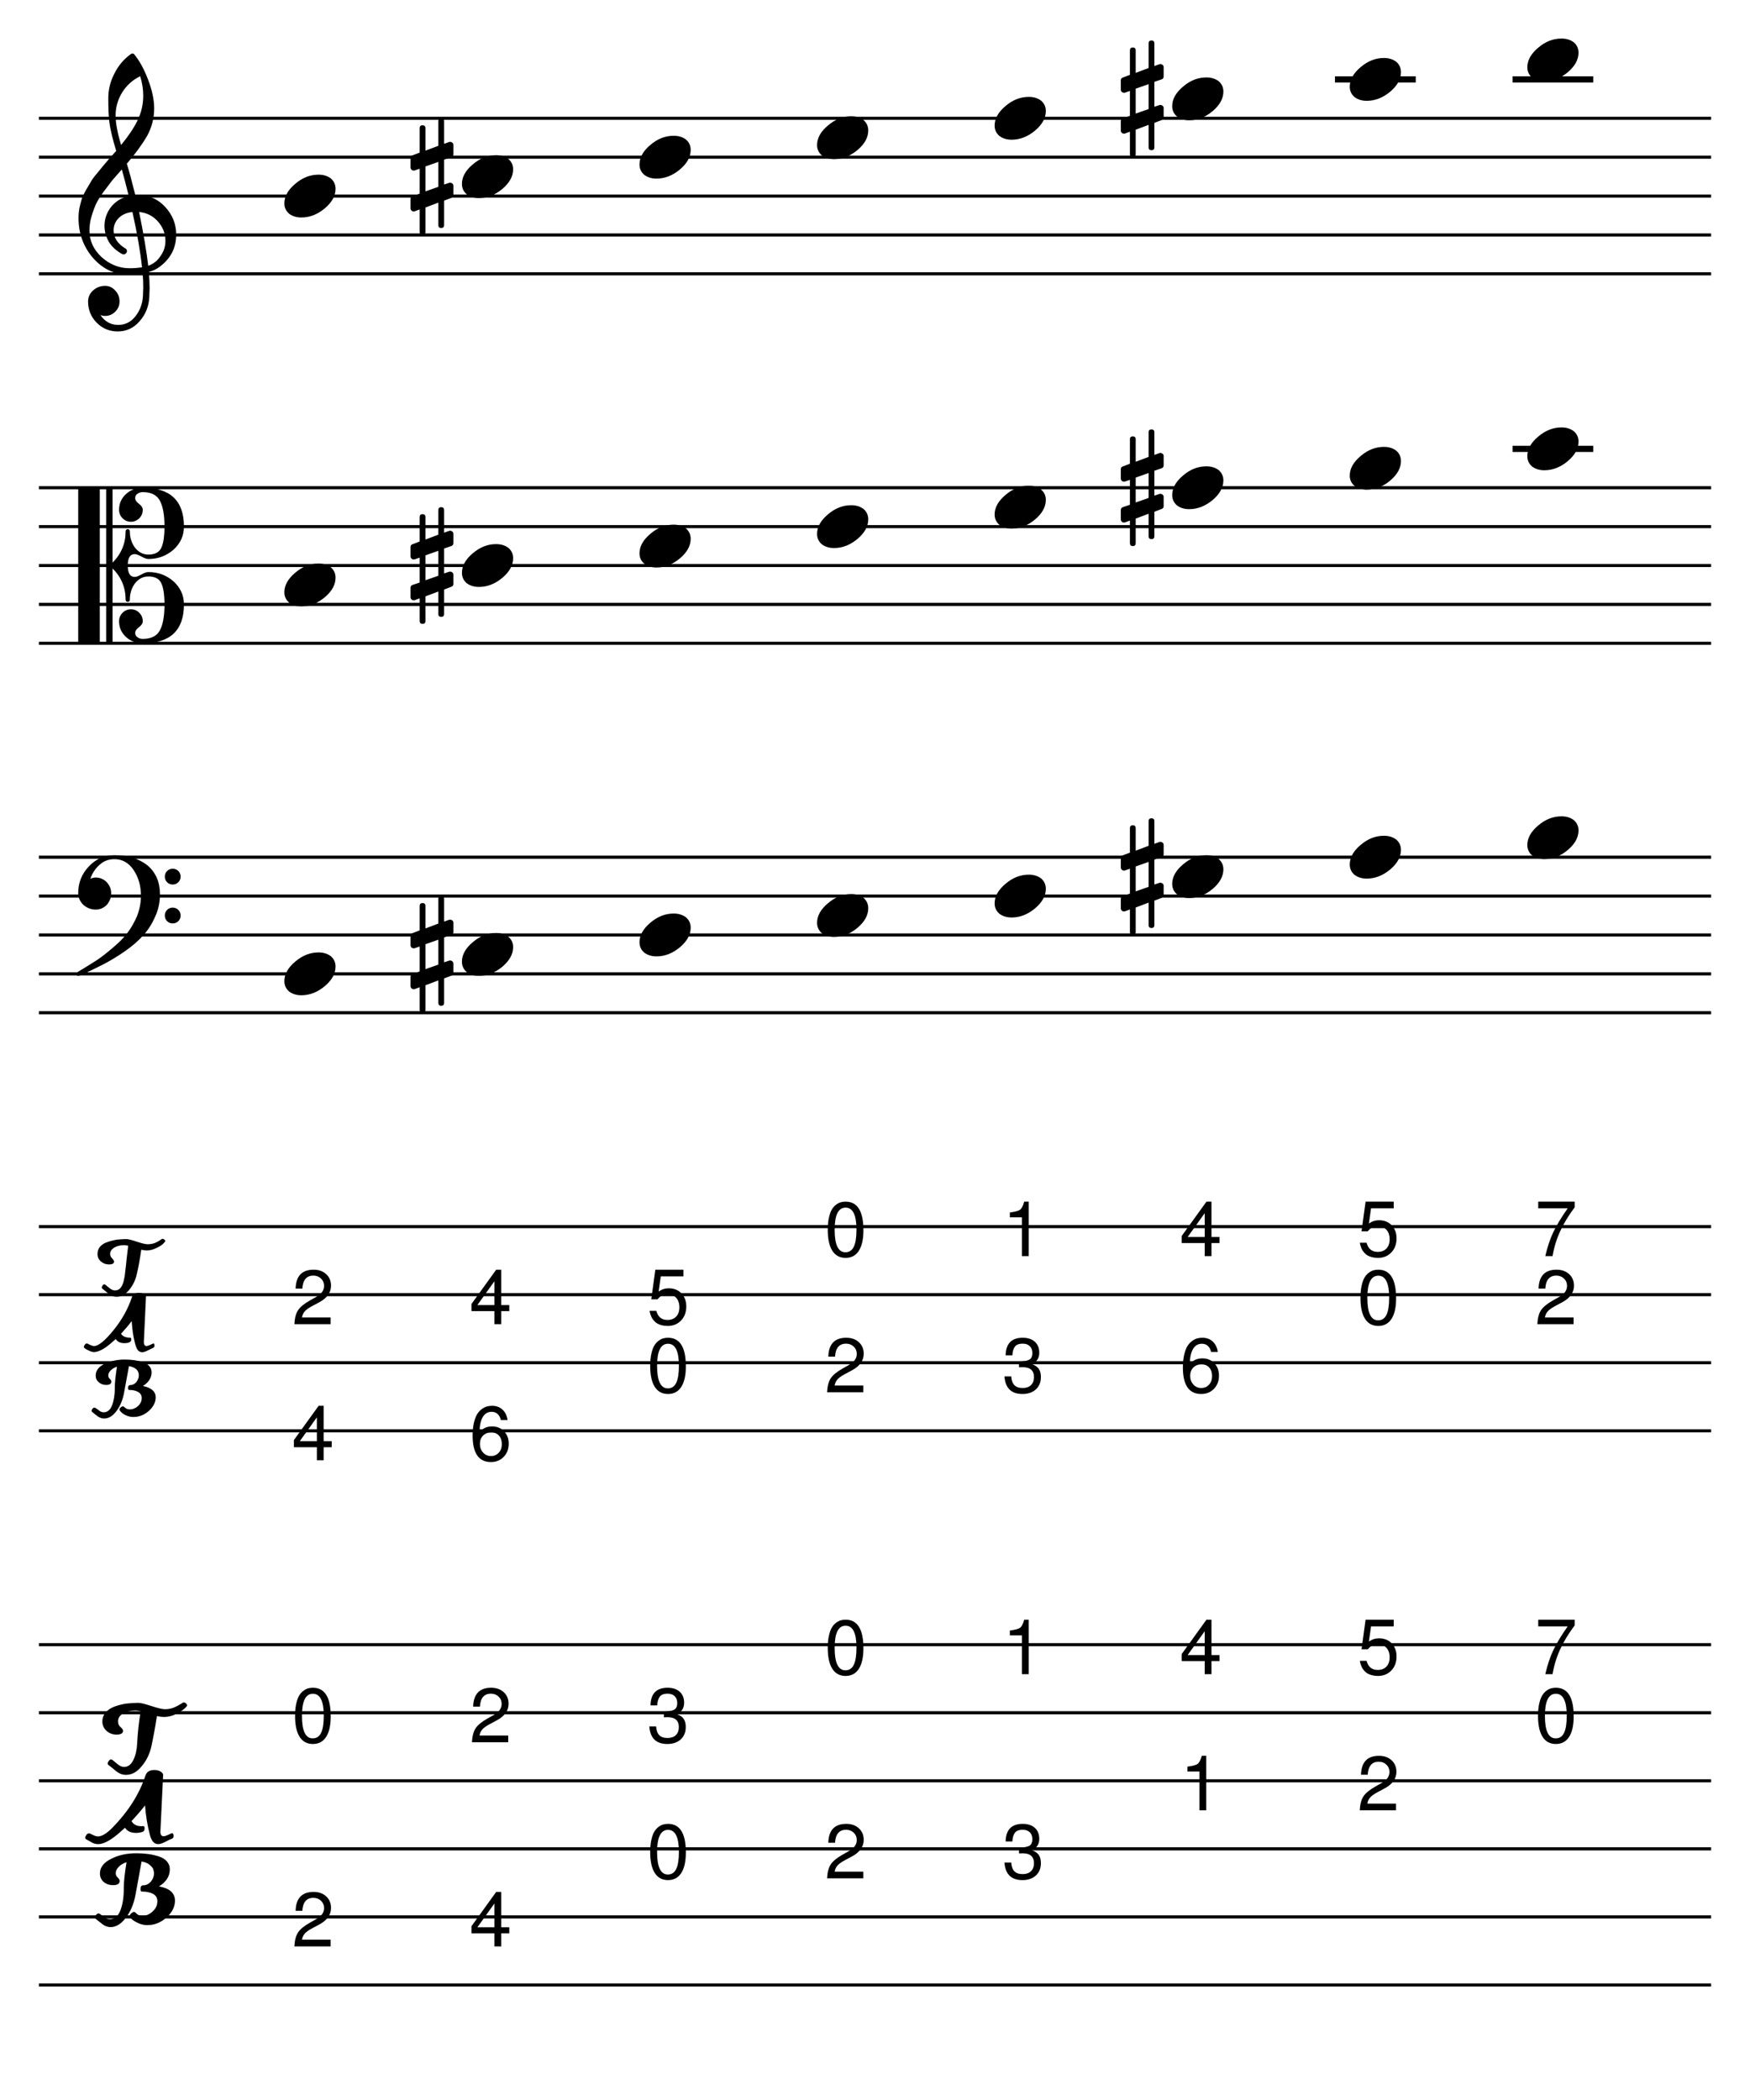 <?xml version="1.0" encoding="UTF-8" standalone="no"?>
<svg width="637.794px" height="765.353px" viewBox="0 0 637.794 765.353"
 xmlns="http://www.w3.org/2000/svg" xmlns:xlink="http://www.w3.org/1999/xlink" version="1.2" baseProfile="tiny">
<title>harmonicmajor (115)</title>
<desc>Generated by MuseScore 3.4.2</desc>
<polyline class="StaffLines" fill="none" stroke="#000000" stroke-width="1.13" stroke-linejoin="bevel" points="14.173,43.113 623.621,43.113"/>
<polyline class="StaffLines" fill="none" stroke="#000000" stroke-width="1.13" stroke-linejoin="bevel" points="14.173,57.286 623.621,57.286"/>
<polyline class="StaffLines" fill="none" stroke="#000000" stroke-width="1.13" stroke-linejoin="bevel" points="14.173,71.46 623.621,71.46"/>
<polyline class="StaffLines" fill="none" stroke="#000000" stroke-width="1.13" stroke-linejoin="bevel" points="14.173,85.633 623.621,85.633"/>
<polyline class="StaffLines" fill="none" stroke="#000000" stroke-width="1.13" stroke-linejoin="bevel" points="14.173,99.806 623.621,99.806"/>
<polyline class="StaffLines" fill="none" stroke="#000000" stroke-width="1.13" stroke-linejoin="bevel" points="14.173,177.759 623.621,177.759"/>
<polyline class="StaffLines" fill="none" stroke="#000000" stroke-width="1.13" stroke-linejoin="bevel" points="14.173,191.932 623.621,191.932"/>
<polyline class="StaffLines" fill="none" stroke="#000000" stroke-width="1.13" stroke-linejoin="bevel" points="14.173,206.105 623.621,206.105"/>
<polyline class="StaffLines" fill="none" stroke="#000000" stroke-width="1.13" stroke-linejoin="bevel" points="14.173,220.279 623.621,220.279"/>
<polyline class="StaffLines" fill="none" stroke="#000000" stroke-width="1.13" stroke-linejoin="bevel" points="14.173,234.452 623.621,234.452"/>
<polyline class="StaffLines" fill="none" stroke="#000000" stroke-width="1.13" stroke-linejoin="bevel" points="14.173,312.405 623.621,312.405"/>
<polyline class="StaffLines" fill="none" stroke="#000000" stroke-width="1.13" stroke-linejoin="bevel" points="14.173,326.578 623.621,326.578"/>
<polyline class="StaffLines" fill="none" stroke="#000000" stroke-width="1.13" stroke-linejoin="bevel" points="14.173,340.751 623.621,340.751"/>
<polyline class="StaffLines" fill="none" stroke="#000000" stroke-width="1.13" stroke-linejoin="bevel" points="14.173,354.924 623.621,354.924"/>
<polyline class="StaffLines" fill="none" stroke="#000000" stroke-width="1.13" stroke-linejoin="bevel" points="14.173,369.097 623.621,369.097"/>
<polyline class="StaffLines" fill="none" stroke="#000000" stroke-width="1.13" stroke-linejoin="bevel" points="14.173,447.05 623.621,447.05"/>
<polyline class="StaffLines" fill="none" stroke="#000000" stroke-width="1.13" stroke-linejoin="bevel" points="14.173,471.853 623.621,471.853"/>
<polyline class="StaffLines" fill="none" stroke="#000000" stroke-width="1.13" stroke-linejoin="bevel" points="14.173,496.657 623.621,496.657"/>
<polyline class="StaffLines" fill="none" stroke="#000000" stroke-width="1.13" stroke-linejoin="bevel" points="14.173,521.46 623.621,521.46"/>
<polyline class="StaffLines" fill="none" stroke="#000000" stroke-width="1.13" stroke-linejoin="bevel" points="14.173,599.412 623.621,599.412"/>
<polyline class="StaffLines" fill="none" stroke="#000000" stroke-width="1.13" stroke-linejoin="bevel" points="14.173,624.216 623.621,624.216"/>
<polyline class="StaffLines" fill="none" stroke="#000000" stroke-width="1.13" stroke-linejoin="bevel" points="14.173,649.019 623.621,649.019"/>
<polyline class="StaffLines" fill="none" stroke="#000000" stroke-width="1.13" stroke-linejoin="bevel" points="14.173,673.822 623.621,673.822"/>
<polyline class="StaffLines" fill="none" stroke="#000000" stroke-width="1.13" stroke-linejoin="bevel" points="14.173,698.625 623.621,698.625"/>
<polyline class="StaffLines" fill="none" stroke="#000000" stroke-width="1.13" stroke-linejoin="bevel" points="14.173,723.428 623.621,723.428"/>
<path class="Accidental" transform="matrix(0.567,0,0,0.567,149.621,347.838)" d="M21.578,31.156 C21.578,32.396 20.961,33.016 19.727,33.016 C18.492,33.016 17.875,32.396 17.875,31.156 L17.875,16.703 L9.578,19.828 L9.578,35.641 C9.578,36.88 8.958,37.5 7.719,37.5 C6.479,37.5 5.859,36.88 5.859,35.641 L5.859,21.094 L2.734,22.266 C2.672,22.328 2.411,22.359 1.953,22.359 C1.432,22.359 0.977,22.164 0.586,21.773 C0.195,21.383 0,20.927 0,20.406 L0,14.359 C0,13.38 0.422,12.76 1.266,12.5 L5.859,10.938 L5.859,-5.078 L2.734,-4 C2.672,-3.938 2.411,-3.906 1.953,-3.906 C1.432,-3.906 0.977,-4.102 0.586,-4.492 C0.195,-4.883 0,-5.339 0,-5.859 L0,-11.922 C0,-12.828 0.422,-13.412 1.266,-13.672 L5.859,-15.438 L5.859,-31.156 C5.859,-32.396 6.479,-33.016 7.719,-33.016 C8.958,-33.016 9.578,-32.396 9.578,-31.156 L9.578,-16.703 L17.875,-19.828 L17.875,-35.641 C17.875,-36.88 18.492,-37.5 19.727,-37.5 C20.961,-37.5 21.578,-36.88 21.578,-35.641 L21.578,-21.094 L24.812,-22.266 C24.875,-22.328 25.099,-22.359 25.484,-22.359 C25.943,-22.359 26.432,-22.167 26.953,-21.781 C27.349,-21.385 27.547,-20.927 27.547,-20.406 L27.547,-14.359 C27.547,-13.443 27.088,-12.823 26.172,-12.5 L21.578,-10.938 L21.578,5.078 L24.812,4 C24.875,3.938 25.099,3.906 25.484,3.906 C25.943,3.906 26.432,4.104 26.953,4.5 C27.349,4.885 27.547,5.339 27.547,5.859 L27.547,11.922 C27.547,12.766 27.088,13.349 26.172,13.672 L21.578,15.438 L21.578,31.156 M17.875,-9.469 L9.578,-6.547 L9.578,9.469 L17.875,6.547 L17.875,-9.469 "/>
<path class="Accidental" transform="matrix(0.567,0,0,0.567,408.479,319.491)" d="M21.578,31.156 C21.578,32.396 20.961,33.016 19.727,33.016 C18.492,33.016 17.875,32.396 17.875,31.156 L17.875,16.703 L9.578,19.828 L9.578,35.641 C9.578,36.88 8.958,37.5 7.719,37.5 C6.479,37.5 5.859,36.88 5.859,35.641 L5.859,21.094 L2.734,22.266 C2.672,22.328 2.411,22.359 1.953,22.359 C1.432,22.359 0.977,22.164 0.586,21.773 C0.195,21.383 0,20.927 0,20.406 L0,14.359 C0,13.38 0.422,12.76 1.266,12.5 L5.859,10.938 L5.859,-5.078 L2.734,-4 C2.672,-3.938 2.411,-3.906 1.953,-3.906 C1.432,-3.906 0.977,-4.102 0.586,-4.492 C0.195,-4.883 0,-5.339 0,-5.859 L0,-11.922 C0,-12.828 0.422,-13.412 1.266,-13.672 L5.859,-15.438 L5.859,-31.156 C5.859,-32.396 6.479,-33.016 7.719,-33.016 C8.958,-33.016 9.578,-32.396 9.578,-31.156 L9.578,-16.703 L17.875,-19.828 L17.875,-35.641 C17.875,-36.88 18.492,-37.5 19.727,-37.5 C20.961,-37.5 21.578,-36.88 21.578,-35.641 L21.578,-21.094 L24.812,-22.266 C24.875,-22.328 25.099,-22.359 25.484,-22.359 C25.943,-22.359 26.432,-22.167 26.953,-21.781 C27.349,-21.385 27.547,-20.927 27.547,-20.406 L27.547,-14.359 C27.547,-13.443 27.088,-12.823 26.172,-12.5 L21.578,-10.938 L21.578,5.078 L24.812,4 C24.875,3.938 25.099,3.906 25.484,3.906 C25.943,3.906 26.432,4.104 26.953,4.5 C27.349,4.885 27.547,5.339 27.547,5.859 L27.547,11.922 C27.547,12.766 27.088,13.349 26.172,13.672 L21.578,15.438 L21.578,31.156 M17.875,-9.469 L9.578,-6.547 L9.578,9.469 L17.875,6.547 L17.875,-9.469 "/>
<path class="Accidental" transform="matrix(0.567,0,0,0.567,149.621,206.105)" d="M21.578,31.156 C21.578,32.396 20.961,33.016 19.727,33.016 C18.492,33.016 17.875,32.396 17.875,31.156 L17.875,16.703 L9.578,19.828 L9.578,35.641 C9.578,36.88 8.958,37.5 7.719,37.5 C6.479,37.5 5.859,36.88 5.859,35.641 L5.859,21.094 L2.734,22.266 C2.672,22.328 2.411,22.359 1.953,22.359 C1.432,22.359 0.977,22.164 0.586,21.773 C0.195,21.383 0,20.927 0,20.406 L0,14.359 C0,13.38 0.422,12.76 1.266,12.5 L5.859,10.938 L5.859,-5.078 L2.734,-4 C2.672,-3.938 2.411,-3.906 1.953,-3.906 C1.432,-3.906 0.977,-4.102 0.586,-4.492 C0.195,-4.883 0,-5.339 0,-5.859 L0,-11.922 C0,-12.828 0.422,-13.412 1.266,-13.672 L5.859,-15.438 L5.859,-31.156 C5.859,-32.396 6.479,-33.016 7.719,-33.016 C8.958,-33.016 9.578,-32.396 9.578,-31.156 L9.578,-16.703 L17.875,-19.828 L17.875,-35.641 C17.875,-36.88 18.492,-37.5 19.727,-37.5 C20.961,-37.5 21.578,-36.88 21.578,-35.641 L21.578,-21.094 L24.812,-22.266 C24.875,-22.328 25.099,-22.359 25.484,-22.359 C25.943,-22.359 26.432,-22.167 26.953,-21.781 C27.349,-21.385 27.547,-20.927 27.547,-20.406 L27.547,-14.359 C27.547,-13.443 27.088,-12.823 26.172,-12.5 L21.578,-10.938 L21.578,5.078 L24.812,4 C24.875,3.938 25.099,3.906 25.484,3.906 C25.943,3.906 26.432,4.104 26.953,4.5 C27.349,4.885 27.547,5.339 27.547,5.859 L27.547,11.922 C27.547,12.766 27.088,13.349 26.172,13.672 L21.578,15.438 L21.578,31.156 M17.875,-9.469 L9.578,-6.547 L9.578,9.469 L17.875,6.547 L17.875,-9.469 "/>
<path class="Accidental" transform="matrix(0.567,0,0,0.567,408.479,177.759)" d="M21.578,31.156 C21.578,32.396 20.961,33.016 19.727,33.016 C18.492,33.016 17.875,32.396 17.875,31.156 L17.875,16.703 L9.578,19.828 L9.578,35.641 C9.578,36.88 8.958,37.5 7.719,37.5 C6.479,37.5 5.859,36.88 5.859,35.641 L5.859,21.094 L2.734,22.266 C2.672,22.328 2.411,22.359 1.953,22.359 C1.432,22.359 0.977,22.164 0.586,21.773 C0.195,21.383 0,20.927 0,20.406 L0,14.359 C0,13.38 0.422,12.76 1.266,12.5 L5.859,10.938 L5.859,-5.078 L2.734,-4 C2.672,-3.938 2.411,-3.906 1.953,-3.906 C1.432,-3.906 0.977,-4.102 0.586,-4.492 C0.195,-4.883 0,-5.339 0,-5.859 L0,-11.922 C0,-12.828 0.422,-13.412 1.266,-13.672 L5.859,-15.438 L5.859,-31.156 C5.859,-32.396 6.479,-33.016 7.719,-33.016 C8.958,-33.016 9.578,-32.396 9.578,-31.156 L9.578,-16.703 L17.875,-19.828 L17.875,-35.641 C17.875,-36.88 18.492,-37.5 19.727,-37.5 C20.961,-37.5 21.578,-36.88 21.578,-35.641 L21.578,-21.094 L24.812,-22.266 C24.875,-22.328 25.099,-22.359 25.484,-22.359 C25.943,-22.359 26.432,-22.167 26.953,-21.781 C27.349,-21.385 27.547,-20.927 27.547,-20.406 L27.547,-14.359 C27.547,-13.443 27.088,-12.823 26.172,-12.5 L21.578,-10.938 L21.578,5.078 L24.812,4 C24.875,3.938 25.099,3.906 25.484,3.906 C25.943,3.906 26.432,4.104 26.953,4.5 C27.349,4.885 27.547,5.339 27.547,5.859 L27.547,11.922 C27.547,12.766 27.088,13.349 26.172,13.672 L21.578,15.438 L21.578,31.156 M17.875,-9.469 L9.578,-6.547 L9.578,9.469 L17.875,6.547 L17.875,-9.469 "/>
<path class="Accidental" transform="matrix(0.567,0,0,0.567,149.621,64.373)" d="M21.578,31.156 C21.578,32.396 20.961,33.016 19.727,33.016 C18.492,33.016 17.875,32.396 17.875,31.156 L17.875,16.703 L9.578,19.828 L9.578,35.641 C9.578,36.88 8.958,37.5 7.719,37.5 C6.479,37.5 5.859,36.88 5.859,35.641 L5.859,21.094 L2.734,22.266 C2.672,22.328 2.411,22.359 1.953,22.359 C1.432,22.359 0.977,22.164 0.586,21.773 C0.195,21.383 0,20.927 0,20.406 L0,14.359 C0,13.38 0.422,12.76 1.266,12.5 L5.859,10.938 L5.859,-5.078 L2.734,-4 C2.672,-3.938 2.411,-3.906 1.953,-3.906 C1.432,-3.906 0.977,-4.102 0.586,-4.492 C0.195,-4.883 0,-5.339 0,-5.859 L0,-11.922 C0,-12.828 0.422,-13.412 1.266,-13.672 L5.859,-15.438 L5.859,-31.156 C5.859,-32.396 6.479,-33.016 7.719,-33.016 C8.958,-33.016 9.578,-32.396 9.578,-31.156 L9.578,-16.703 L17.875,-19.828 L17.875,-35.641 C17.875,-36.88 18.492,-37.5 19.727,-37.5 C20.961,-37.5 21.578,-36.88 21.578,-35.641 L21.578,-21.094 L24.812,-22.266 C24.875,-22.328 25.099,-22.359 25.484,-22.359 C25.943,-22.359 26.432,-22.167 26.953,-21.781 C27.349,-21.385 27.547,-20.927 27.547,-20.406 L27.547,-14.359 C27.547,-13.443 27.088,-12.823 26.172,-12.5 L21.578,-10.938 L21.578,5.078 L24.812,4 C24.875,3.938 25.099,3.906 25.484,3.906 C25.943,3.906 26.432,4.104 26.953,4.5 C27.349,4.885 27.547,5.339 27.547,5.859 L27.547,11.922 C27.547,12.766 27.088,13.349 26.172,13.672 L21.578,15.438 L21.578,31.156 M17.875,-9.469 L9.578,-6.547 L9.578,9.469 L17.875,6.547 L17.875,-9.469 "/>
<path class="Accidental" transform="matrix(0.567,0,0,0.567,408.479,36.027)" d="M21.578,31.156 C21.578,32.396 20.961,33.016 19.727,33.016 C18.492,33.016 17.875,32.396 17.875,31.156 L17.875,16.703 L9.578,19.828 L9.578,35.641 C9.578,36.88 8.958,37.5 7.719,37.5 C6.479,37.5 5.859,36.88 5.859,35.641 L5.859,21.094 L2.734,22.266 C2.672,22.328 2.411,22.359 1.953,22.359 C1.432,22.359 0.977,22.164 0.586,21.773 C0.195,21.383 0,20.927 0,20.406 L0,14.359 C0,13.38 0.422,12.76 1.266,12.5 L5.859,10.938 L5.859,-5.078 L2.734,-4 C2.672,-3.938 2.411,-3.906 1.953,-3.906 C1.432,-3.906 0.977,-4.102 0.586,-4.492 C0.195,-4.883 0,-5.339 0,-5.859 L0,-11.922 C0,-12.828 0.422,-13.412 1.266,-13.672 L5.859,-15.438 L5.859,-31.156 C5.859,-32.396 6.479,-33.016 7.719,-33.016 C8.958,-33.016 9.578,-32.396 9.578,-31.156 L9.578,-16.703 L17.875,-19.828 L17.875,-35.641 C17.875,-36.88 18.492,-37.5 19.727,-37.5 C20.961,-37.5 21.578,-36.88 21.578,-35.641 L21.578,-21.094 L24.812,-22.266 C24.875,-22.328 25.099,-22.359 25.484,-22.359 C25.943,-22.359 26.432,-22.167 26.953,-21.781 C27.349,-21.385 27.547,-20.927 27.547,-20.406 L27.547,-14.359 C27.547,-13.443 27.088,-12.823 26.172,-12.5 L21.578,-10.938 L21.578,5.078 L24.812,4 C24.875,3.938 25.099,3.906 25.484,3.906 C25.943,3.906 26.432,4.104 26.953,4.5 C27.349,4.885 27.547,5.339 27.547,5.859 L27.547,11.922 C27.547,12.766 27.088,13.349 26.172,13.672 L21.578,15.438 L21.578,31.156 M17.875,-9.469 L9.578,-6.547 L9.578,9.469 L17.875,6.547 L17.875,-9.469 "/>
<polyline class="LedgerLine" fill="none" stroke="#000000" stroke-width="2.27" stroke-linecap="square" stroke-linejoin="bevel" points="552.387,163.586 579.551,163.586"/>
<polyline class="LedgerLine" fill="none" stroke="#000000" stroke-width="2.27" stroke-linecap="square" stroke-linejoin="bevel" points="487.672,28.94 514.836,28.94"/>
<polyline class="LedgerLine" fill="none" stroke="#000000" stroke-width="2.27" stroke-linecap="square" stroke-linejoin="bevel" points="552.387,28.94 579.551,28.94"/>
<path class="Note" fill="#ffffff" fill-opacity="0.0" fill-rule="evenodd" d="M104.913,686.223 L123.622,686.223 L123.622,711.027 L104.913,711.027 L104.913,686.223 "/>
<path class="Note" d="M107.736,696.406 C107.861,691.813 110.044,689.516 114.283,689.516 C116.169,689.516 117.7,690.057 118.877,691.141 C120.054,692.224 120.643,693.625 120.643,695.344 C120.643,697.813 119.242,699.813 116.44,701.344 L113.643,702.844 C112.424,703.5 111.554,704.135 111.033,704.75 C110.513,705.365 110.184,706.094 110.049,706.938 L120.502,706.938 L120.502,709.375 L107.283,709.375 C107.398,707.188 107.838,705.503 108.604,704.32 C109.369,703.138 110.789,701.958 112.861,700.781 L115.424,699.328 C117.216,698.297 118.111,696.99 118.111,695.406 C118.111,694.344 117.739,693.456 116.994,692.742 C116.249,692.029 115.32,691.672 114.205,691.672 C111.716,691.672 110.377,693.25 110.19,696.406 L107.736,696.406 "/>
<path class="Note" fill="#ffffff" fill-opacity="0.0" fill-rule="evenodd" d="M104.913,611.814 L123.622,611.814 L123.622,636.617 L104.913,636.617 L104.913,611.814 "/>
<path class="Note" d="M107.533,625.356 C107.533,623.7 107.674,622.236 107.955,620.966 C108.236,619.695 108.591,618.7 109.018,617.981 C109.445,617.262 109.958,616.679 110.557,616.231 C111.156,615.783 111.731,615.484 112.283,615.333 C112.835,615.182 113.419,615.106 114.033,615.106 C118.367,615.106 120.533,618.58 120.533,625.528 C120.533,628.799 119.976,631.296 118.861,633.02 C117.747,634.744 116.138,635.606 114.033,635.606 C111.908,635.606 110.294,634.734 109.19,632.989 C108.085,631.244 107.533,628.7 107.533,625.356 M118.002,625.309 C118.002,619.966 116.677,617.294 114.026,617.294 C111.374,617.294 110.049,619.992 110.049,625.387 C110.049,630.835 111.356,633.559 113.971,633.559 C115.356,633.559 116.374,632.887 117.026,631.544 C117.677,630.2 118.002,628.122 118.002,625.309"/>
<path class="Note" fill="#ffffff" fill-opacity="0.0" fill-rule="evenodd" d="M169.627,686.223 L188.336,686.223 L188.336,711.027 L169.627,711.027 L169.627,686.223 "/>
<path class="Note" d="M180.201,704.609 L171.826,704.609 L171.826,702.016 L180.842,689.516 L182.67,689.516 L182.67,702.406 L185.607,702.406 L185.607,704.609 L182.67,704.609 L182.67,709.375 L180.201,709.375 L180.201,704.609 M180.201,702.406 L180.201,693.719 L173.982,702.406 L180.201,702.406 "/>
<path class="Note" fill="#ffffff" fill-opacity="0.0" fill-rule="evenodd" d="M169.627,611.814 L188.336,611.814 L188.336,636.617 L169.627,636.617 L169.627,611.814 "/>
<path class="Note" d="M172.451,621.997 C172.576,617.403 174.758,615.106 178.998,615.106 C180.883,615.106 182.414,615.648 183.592,616.731 C184.769,617.815 185.357,619.216 185.357,620.934 C185.357,623.403 183.956,625.403 181.154,626.934 L178.357,628.434 C177.138,629.091 176.269,629.726 175.748,630.341 C175.227,630.955 174.899,631.684 174.763,632.528 L185.217,632.528 L185.217,634.966 L171.998,634.966 C172.112,632.778 172.553,631.093 173.318,629.911 C174.084,628.729 175.503,627.549 177.576,626.372 L180.138,624.919 C181.93,623.887 182.826,622.58 182.826,620.997 C182.826,619.934 182.454,619.046 181.709,618.333 C180.964,617.619 180.034,617.262 178.92,617.262 C176.43,617.262 175.092,618.841 174.904,621.997 L172.451,621.997 "/>
<path class="Note" fill="#ffffff" fill-opacity="0.0" fill-rule="evenodd" d="M234.342,661.42 L253.051,661.42 L253.051,686.223 L234.342,686.223 L234.342,661.42 "/>
<path class="Note" d="M236.962,674.962 C236.962,673.306 237.103,671.843 237.384,670.572 C237.665,669.301 238.02,668.306 238.447,667.587 C238.874,666.869 239.387,666.285 239.986,665.837 C240.585,665.39 241.16,665.09 241.712,664.939 C242.264,664.788 242.848,664.712 243.462,664.712 C247.796,664.712 249.962,668.186 249.962,675.134 C249.962,678.405 249.405,680.903 248.29,682.627 C247.176,684.351 245.566,685.212 243.462,685.212 C241.337,685.212 239.723,684.34 238.619,682.595 C237.514,680.851 236.962,678.306 236.962,674.962 M247.431,674.916 C247.431,669.572 246.106,666.9 243.454,666.9 C240.803,666.9 239.478,669.598 239.478,674.994 C239.478,680.442 240.785,683.166 243.4,683.166 C244.785,683.166 245.803,682.494 246.454,681.15 C247.106,679.806 247.431,677.728 247.431,674.916"/>
<path class="Note" fill="#ffffff" fill-opacity="0.0" fill-rule="evenodd" d="M234.342,611.814 L253.051,611.814 L253.051,636.617 L234.342,636.617 L234.342,611.814 "/>
<path class="Note" d="M243.322,617.262 C241.905,617.262 240.931,617.65 240.4,618.426 C239.869,619.203 239.582,620.236 239.54,621.528 L237.072,621.528 C237.165,617.247 239.238,615.106 243.29,615.106 C245.176,615.106 246.655,615.593 247.728,616.567 C248.801,617.541 249.337,618.877 249.337,620.575 C249.337,622.585 248.415,623.955 246.572,624.684 C247.759,625.101 248.616,625.676 249.142,626.411 C249.668,627.145 249.931,628.148 249.931,629.419 C249.931,631.304 249.319,632.807 248.095,633.926 C246.871,635.046 245.244,635.606 243.212,635.606 C239.139,635.606 236.952,633.471 236.65,629.2 L239.119,629.2 C239.212,630.637 239.595,631.7 240.267,632.387 C240.939,633.075 241.947,633.419 243.29,633.419 C244.582,633.419 245.59,633.07 246.314,632.372 C247.038,631.674 247.4,630.7 247.4,629.45 C247.4,627.044 246.03,625.841 243.29,625.841 L242.259,625.872 L241.947,625.872 L241.947,623.762 C243.718,623.731 244.973,623.51 245.712,623.098 C246.452,622.687 246.822,621.872 246.822,620.653 C246.822,619.611 246.509,618.786 245.884,618.176 C245.259,617.567 244.405,617.262 243.322,617.262"/>
<path class="Note" fill="#ffffff" fill-opacity="0.0" fill-rule="evenodd" d="M299.056,661.42 L317.765,661.42 L317.765,686.223 L299.056,686.223 L299.056,661.42 "/>
<path class="Note" d="M301.88,671.603 C302.005,667.009 304.187,664.712 308.427,664.712 C310.312,664.712 311.843,665.254 313.021,666.337 C314.198,667.421 314.786,668.822 314.786,670.541 C314.786,673.009 313.385,675.009 310.583,676.541 L307.786,678.041 C306.567,678.697 305.698,679.332 305.177,679.947 C304.656,680.561 304.328,681.291 304.192,682.134 L314.646,682.134 L314.646,684.572 L301.427,684.572 C301.541,682.384 301.981,680.699 302.747,679.517 C303.513,678.335 304.932,677.155 307.005,675.978 L309.567,674.525 C311.359,673.494 312.255,672.186 312.255,670.603 C312.255,669.541 311.883,668.653 311.138,667.939 C310.393,667.226 309.463,666.869 308.349,666.869 C305.859,666.869 304.521,668.447 304.333,671.603 L301.88,671.603 "/>
<path class="Note" fill="#ffffff" fill-opacity="0.0" fill-rule="evenodd" d="M299.056,587.011 L317.765,587.011 L317.765,611.814 L299.056,611.814 L299.056,587.011 "/>
<path class="Note" d="M301.677,600.553 C301.677,598.897 301.817,597.433 302.099,596.162 C302.38,594.892 302.734,593.897 303.161,593.178 C303.588,592.459 304.101,591.876 304.7,591.428 C305.299,590.98 305.875,590.681 306.427,590.53 C306.979,590.379 307.562,590.303 308.177,590.303 C312.51,590.303 314.677,593.777 314.677,600.725 C314.677,603.996 314.119,606.493 313.005,608.217 C311.89,609.941 310.281,610.803 308.177,610.803 C306.052,610.803 304.437,609.931 303.333,608.186 C302.229,606.441 301.677,603.897 301.677,600.553 M312.146,600.506 C312.146,595.162 310.82,592.491 308.169,592.491 C305.518,592.491 304.192,595.188 304.192,600.584 C304.192,606.032 305.5,608.756 308.114,608.756 C309.5,608.756 310.518,608.084 311.169,606.741 C311.82,605.397 312.146,603.319 312.146,600.506"/>
<path class="Note" fill="#ffffff" fill-opacity="0.0" fill-rule="evenodd" d="M363.771,661.42 L382.479,661.42 L382.479,686.223 L363.771,686.223 L363.771,661.42 "/>
<path class="Note" d="M372.751,666.869 C371.334,666.869 370.36,667.257 369.829,668.033 C369.298,668.809 369.011,669.843 368.969,671.134 L366.501,671.134 C366.594,666.853 368.667,664.712 372.719,664.712 C374.605,664.712 376.084,665.199 377.157,666.173 C378.23,667.147 378.766,668.483 378.766,670.181 C378.766,672.192 377.844,673.561 376.001,674.291 C377.188,674.707 378.045,675.283 378.571,676.017 C379.097,676.752 379.36,677.754 379.36,679.025 C379.36,680.91 378.748,682.413 377.524,683.533 C376.3,684.653 374.673,685.212 372.641,685.212 C368.568,685.212 366.381,683.077 366.079,678.806 L368.548,678.806 C368.641,680.244 369.024,681.306 369.696,681.994 C370.368,682.681 371.376,683.025 372.719,683.025 C374.011,683.025 375.019,682.676 375.743,681.978 C376.467,681.28 376.829,680.306 376.829,679.056 C376.829,676.65 375.459,675.447 372.719,675.447 L371.688,675.478 L371.376,675.478 L371.376,673.369 C373.146,673.337 374.402,673.116 375.141,672.705 C375.881,672.293 376.251,671.478 376.251,670.259 C376.251,669.218 375.938,668.392 375.313,667.783 C374.688,667.173 373.834,666.869 372.751,666.869"/>
<path class="Note" fill="#ffffff" fill-opacity="0.0" fill-rule="evenodd" d="M363.771,587.011 L382.479,587.011 L382.479,611.814 L363.771,611.814 L363.771,587.011 "/>
<path class="Note" d="M372.438,596.022 L368.048,596.022 L368.048,594.256 C369.954,594.017 371.196,593.681 371.774,593.248 C372.352,592.816 372.855,591.834 373.282,590.303 L374.907,590.303 L374.907,610.162 L372.438,610.162 L372.438,596.022 "/>
<path class="Note" fill="#ffffff" fill-opacity="0.0" fill-rule="evenodd" d="M428.485,636.617 L447.194,636.617 L447.194,661.42 L428.485,661.42 L428.485,636.617 "/>
<path class="Note" d="M437.153,645.628 L432.762,645.628 L432.762,643.862 C434.668,643.623 435.91,643.287 436.489,642.855 C437.067,642.422 437.569,641.441 437.996,639.909 L439.621,639.909 L439.621,659.769 L437.153,659.769 L437.153,645.628 "/>
<path class="Note" fill="#ffffff" fill-opacity="0.0" fill-rule="evenodd" d="M428.485,587.011 L447.194,587.011 L447.194,611.814 L428.485,611.814 L428.485,587.011 "/>
<path class="Note" d="M439.059,605.397 L430.684,605.397 L430.684,602.803 L439.699,590.303 L441.528,590.303 L441.528,603.194 L444.465,603.194 L444.465,605.397 L441.528,605.397 L441.528,610.162 L439.059,610.162 L439.059,605.397 M439.059,603.194 L439.059,594.506 L432.84,603.194 L439.059,603.194 "/>
<path class="Note" fill="#ffffff" fill-opacity="0.0" fill-rule="evenodd" d="M493.2,636.617 L511.908,636.617 L511.908,661.42 L493.2,661.42 L493.2,636.617 "/>
<path class="Note" d="M496.023,646.8 C496.148,642.206 498.331,639.909 502.57,639.909 C504.456,639.909 505.987,640.451 507.164,641.534 C508.341,642.618 508.93,644.019 508.93,645.737 C508.93,648.206 507.529,650.206 504.726,651.737 L501.93,653.237 C500.711,653.894 499.841,654.529 499.32,655.144 C498.799,655.758 498.471,656.487 498.336,657.331 L508.789,657.331 L508.789,659.769 L495.57,659.769 C495.685,657.581 496.125,655.896 496.891,654.714 C497.656,653.532 499.075,652.352 501.148,651.175 L503.711,649.722 C505.502,648.691 506.398,647.383 506.398,645.8 C506.398,644.737 506.026,643.849 505.281,643.136 C504.536,642.422 503.607,642.066 502.492,642.066 C500.002,642.066 498.664,643.644 498.476,646.8 L496.023,646.8 "/>
<path class="Note" fill="#ffffff" fill-opacity="0.0" fill-rule="evenodd" d="M493.2,587.011 L511.908,587.011 L511.908,611.814 L493.2,611.814 L493.2,587.011 "/>
<path class="Note" d="M507.945,590.303 L507.945,592.741 L499.68,592.741 L498.898,598.287 C500.002,597.485 501.226,597.084 502.57,597.084 C504.476,597.084 506.021,597.696 507.203,598.92 C508.385,600.144 508.976,601.735 508.976,603.694 C508.976,605.787 508.344,607.496 507.078,608.819 C505.812,610.142 504.18,610.803 502.18,610.803 C501.409,610.803 500.703,610.72 500.062,610.553 C499.422,610.386 498.891,610.186 498.469,609.951 C498.047,609.717 497.664,609.41 497.32,609.03 C496.976,608.649 496.716,608.313 496.539,608.022 C496.362,607.73 496.193,607.366 496.031,606.928 C495.87,606.491 495.771,606.188 495.734,606.022 C495.698,605.855 495.654,605.61 495.601,605.287 L498.055,605.287 C498.638,607.506 499.992,608.616 502.117,608.616 C503.461,608.616 504.521,608.207 505.297,607.389 C506.073,606.571 506.461,605.454 506.461,604.037 C506.461,602.558 506.068,601.394 505.281,600.545 C504.495,599.696 503.44,599.272 502.117,599.272 C501.357,599.272 500.706,599.407 500.164,599.678 C499.622,599.949 499.06,600.428 498.476,601.116 L496.211,601.116 L497.695,590.303 L507.945,590.303 "/>
<path class="Note" fill="#ffffff" fill-opacity="0.0" fill-rule="evenodd" d="M557.914,611.814 L576.623,611.814 L576.623,636.617 L557.914,636.617 L557.914,611.814 "/>
<path class="Note" d="M560.535,625.356 C560.535,623.7 560.675,622.236 560.957,620.966 C561.238,619.695 561.592,618.7 562.019,617.981 C562.446,617.262 562.959,616.679 563.558,616.231 C564.157,615.783 564.733,615.484 565.285,615.333 C565.837,615.182 566.42,615.106 567.035,615.106 C571.368,615.106 573.535,618.58 573.535,625.528 C573.535,628.799 572.977,631.296 571.863,633.02 C570.748,634.744 569.139,635.606 567.035,635.606 C564.91,635.606 563.295,634.734 562.191,632.989 C561.087,631.244 560.535,628.7 560.535,625.356 M571.003,625.309 C571.003,619.966 569.678,617.294 567.027,617.294 C564.376,617.294 563.05,619.992 563.05,625.387 C563.05,630.835 564.358,633.559 566.972,633.559 C568.358,633.559 569.376,632.887 570.027,631.544 C570.678,630.2 571.003,628.122 571.003,625.309"/>
<path class="Note" fill="#ffffff" fill-opacity="0.0" fill-rule="evenodd" d="M557.914,587.011 L576.623,587.011 L576.623,611.814 L557.914,611.814 L557.914,587.011 "/>
<path class="Note" d="M573.894,590.303 L573.894,592.381 C571.654,595.371 569.886,598.287 568.589,601.131 C567.292,603.975 566.373,606.985 565.832,610.162 L563.191,610.162 C563.941,606.892 564.894,604.017 566.05,601.537 C567.207,599.058 568.972,596.126 571.347,592.741 L560.613,592.741 L560.613,590.303 L573.894,590.303 "/>
<path class="Note" fill="#ffffff" fill-opacity="0.0" fill-rule="evenodd" d="M104.913,509.058 L123.622,509.058 L123.622,533.861 L104.913,533.861 L104.913,509.058 "/>
<path class="Note" d="M115.486,527.444 L107.111,527.444 L107.111,524.85 L116.127,512.35 L117.955,512.35 L117.955,525.241 L120.893,525.241 L120.893,527.444 L117.955,527.444 L117.955,532.21 L115.486,532.21 L115.486,527.444 M115.486,525.241 L115.486,516.553 L109.268,525.241 L115.486,525.241 "/>
<path class="Note" fill="#ffffff" fill-opacity="0.0" fill-rule="evenodd" d="M104.913,459.452 L123.622,459.452 L123.622,484.255 L104.913,484.255 L104.913,459.452 "/>
<path class="Note" d="M107.736,469.635 C107.861,465.041 110.044,462.744 114.283,462.744 C116.169,462.744 117.7,463.286 118.877,464.369 C120.054,465.452 120.643,466.853 120.643,468.572 C120.643,471.041 119.242,473.041 116.44,474.572 L113.643,476.072 C112.424,476.728 111.554,477.364 111.033,477.978 C110.513,478.593 110.184,479.322 110.049,480.166 L120.502,480.166 L120.502,482.603 L107.283,482.603 C107.398,480.416 107.838,478.731 108.604,477.549 C109.369,476.366 110.789,475.187 112.861,474.01 L115.424,472.556 C117.216,471.525 118.111,470.218 118.111,468.635 C118.111,467.572 117.739,466.684 116.994,465.971 C116.249,465.257 115.32,464.9 114.205,464.9 C111.716,464.9 110.377,466.478 110.19,469.635 L107.736,469.635 "/>
<path class="Note" fill="#ffffff" fill-opacity="0.0" fill-rule="evenodd" d="M169.627,509.058 L188.336,509.058 L188.336,533.861 L169.627,533.861 L169.627,509.058 "/>
<path class="Note" d="M172.248,523.163 C172.248,521.413 172.407,519.869 172.724,518.53 C173.042,517.191 173.438,516.142 173.912,515.382 C174.386,514.621 174.956,514.001 175.623,513.522 C176.289,513.043 176.917,512.728 177.506,512.577 C178.094,512.426 178.711,512.35 179.357,512.35 C180.868,512.35 182.123,512.809 183.123,513.725 C184.123,514.642 184.743,515.913 184.982,517.538 L182.529,517.538 C182.321,516.59 181.928,515.853 181.349,515.327 C180.771,514.801 180.05,514.538 179.185,514.538 C177.769,514.538 176.683,515.186 175.928,516.483 C175.172,517.78 174.784,519.642 174.763,522.069 C175.847,520.6 177.368,519.866 179.326,519.866 C181.107,519.866 182.566,520.454 183.701,521.632 C184.836,522.809 185.404,524.319 185.404,526.163 C185.404,528.1 184.795,529.699 183.576,530.96 C182.357,532.22 180.805,532.85 178.92,532.85 C174.472,532.85 172.248,529.621 172.248,523.163 M179.029,522.053 C177.81,522.053 176.818,522.439 176.053,523.21 C175.287,523.98 174.904,524.986 174.904,526.225 C174.904,527.486 175.287,528.54 176.053,529.389 C176.818,530.238 177.779,530.663 178.935,530.663 C180.081,530.663 181.026,530.259 181.771,529.452 C182.516,528.645 182.888,527.611 182.888,526.35 C182.888,525.027 182.542,523.98 181.849,523.21 C181.157,522.439 180.217,522.053 179.029,522.053"/>
<path class="Note" fill="#ffffff" fill-opacity="0.0" fill-rule="evenodd" d="M169.627,459.452 L188.336,459.452 L188.336,484.255 L169.627,484.255 L169.627,459.452 "/>
<path class="Note" d="M180.201,477.838 L171.826,477.838 L171.826,475.244 L180.842,462.744 L182.67,462.744 L182.67,475.635 L185.607,475.635 L185.607,477.838 L182.67,477.838 L182.67,482.603 L180.201,482.603 L180.201,477.838 M180.201,475.635 L180.201,466.947 L173.982,475.635 L180.201,475.635 "/>
<path class="Note" fill="#ffffff" fill-opacity="0.0" fill-rule="evenodd" d="M234.342,484.255 L253.051,484.255 L253.051,509.058 L234.342,509.058 L234.342,484.255 "/>
<path class="Note" d="M236.962,497.797 C236.962,496.141 237.103,494.677 237.384,493.407 C237.665,492.136 238.02,491.141 238.447,490.422 C238.874,489.703 239.387,489.12 239.986,488.672 C240.585,488.224 241.16,487.925 241.712,487.774 C242.264,487.623 242.848,487.547 243.462,487.547 C247.796,487.547 249.962,491.021 249.962,497.969 C249.962,501.24 249.405,503.737 248.29,505.461 C247.176,507.185 245.566,508.047 243.462,508.047 C241.337,508.047 239.723,507.175 238.619,505.43 C237.514,503.685 236.962,501.141 236.962,497.797 M247.431,497.75 C247.431,492.407 246.106,489.735 243.454,489.735 C240.803,489.735 239.478,492.433 239.478,497.828 C239.478,503.276 240.785,506 243.4,506 C244.785,506 245.803,505.328 246.454,503.985 C247.106,502.641 247.431,500.563 247.431,497.75"/>
<path class="Note" fill="#ffffff" fill-opacity="0.0" fill-rule="evenodd" d="M234.342,459.452 L253.051,459.452 L253.051,484.255 L234.342,484.255 L234.342,459.452 "/>
<path class="Note" d="M249.087,462.744 L249.087,465.181 L240.822,465.181 L240.04,470.728 C241.145,469.926 242.369,469.525 243.712,469.525 C245.619,469.525 247.163,470.137 248.345,471.361 C249.527,472.585 250.119,474.176 250.119,476.135 C250.119,478.228 249.486,479.937 248.22,481.26 C246.954,482.583 245.322,483.244 243.322,483.244 C242.551,483.244 241.845,483.161 241.204,482.994 C240.564,482.827 240.033,482.627 239.611,482.392 C239.189,482.158 238.806,481.851 238.462,481.471 C238.119,481.09 237.858,480.754 237.681,480.463 C237.504,480.171 237.335,479.806 237.173,479.369 C237.012,478.931 236.913,478.629 236.876,478.463 C236.84,478.296 236.796,478.051 236.744,477.728 L239.197,477.728 C239.78,479.947 241.134,481.056 243.259,481.056 C244.603,481.056 245.663,480.648 246.439,479.83 C247.215,479.012 247.603,477.895 247.603,476.478 C247.603,474.999 247.21,473.835 246.423,472.986 C245.637,472.137 244.582,471.713 243.259,471.713 C242.499,471.713 241.848,471.848 241.306,472.119 C240.764,472.39 240.202,472.869 239.619,473.556 L237.353,473.556 L238.837,462.744 L249.087,462.744 "/>
<path class="Note" fill="#ffffff" fill-opacity="0.0" fill-rule="evenodd" d="M299.056,484.255 L317.765,484.255 L317.765,509.058 L299.056,509.058 L299.056,484.255 "/>
<path class="Note" d="M301.88,494.438 C302.005,489.844 304.187,487.547 308.427,487.547 C310.312,487.547 311.843,488.089 313.021,489.172 C314.198,490.255 314.786,491.657 314.786,493.375 C314.786,495.844 313.385,497.844 310.583,499.375 L307.786,500.875 C306.567,501.532 305.698,502.167 305.177,502.782 C304.656,503.396 304.328,504.125 304.192,504.969 L314.646,504.969 L314.646,507.407 L301.427,507.407 C301.541,505.219 301.981,503.534 302.747,502.352 C303.513,501.17 304.932,499.99 307.005,498.813 L309.567,497.36 C311.359,496.328 312.255,495.021 312.255,493.438 C312.255,492.375 311.883,491.487 311.138,490.774 C310.393,490.06 309.463,489.703 308.349,489.703 C305.859,489.703 304.521,491.282 304.333,494.438 L301.88,494.438 "/>
<path class="Note" fill="#ffffff" fill-opacity="0.0" fill-rule="evenodd" d="M299.056,434.649 L317.765,434.649 L317.765,459.452 L299.056,459.452 L299.056,434.649 "/>
<path class="Note" d="M301.677,448.191 C301.677,446.535 301.817,445.071 302.099,443.8 C302.38,442.529 302.734,441.535 303.161,440.816 C303.588,440.097 304.101,439.514 304.7,439.066 C305.299,438.618 305.875,438.318 306.427,438.167 C306.979,438.016 307.562,437.941 308.177,437.941 C312.51,437.941 314.677,441.415 314.677,448.363 C314.677,451.634 314.119,454.131 313.005,455.855 C311.89,457.579 310.281,458.441 308.177,458.441 C306.052,458.441 304.437,457.568 303.333,455.824 C302.229,454.079 301.677,451.535 301.677,448.191 M312.146,448.144 C312.146,442.8 310.82,440.128 308.169,440.128 C305.518,440.128 304.192,442.826 304.192,448.222 C304.192,453.67 305.5,456.394 308.114,456.394 C309.5,456.394 310.518,455.722 311.169,454.378 C311.82,453.035 312.146,450.956 312.146,448.144"/>
<path class="Note" fill="#ffffff" fill-opacity="0.0" fill-rule="evenodd" d="M363.771,484.255 L382.479,484.255 L382.479,509.058 L363.771,509.058 L363.771,484.255 "/>
<path class="Note" d="M372.751,489.703 C371.334,489.703 370.36,490.091 369.829,490.867 C369.298,491.643 369.011,492.677 368.969,493.969 L366.501,493.969 C366.594,489.688 368.667,487.547 372.719,487.547 C374.605,487.547 376.084,488.034 377.157,489.008 C378.23,489.982 378.766,491.318 378.766,493.016 C378.766,495.026 377.844,496.396 376.001,497.125 C377.188,497.542 378.045,498.117 378.571,498.852 C379.097,499.586 379.36,500.589 379.36,501.86 C379.36,503.745 378.748,505.248 377.524,506.367 C376.3,507.487 374.673,508.047 372.641,508.047 C368.568,508.047 366.381,505.912 366.079,501.641 L368.548,501.641 C368.641,503.078 369.024,504.141 369.696,504.828 C370.368,505.516 371.376,505.86 372.719,505.86 C374.011,505.86 375.019,505.511 375.743,504.813 C376.467,504.115 376.829,503.141 376.829,501.891 C376.829,499.485 375.459,498.282 372.719,498.282 L371.688,498.313 L371.376,498.313 L371.376,496.203 C373.146,496.172 374.402,495.951 375.141,495.539 C375.881,495.128 376.251,494.313 376.251,493.094 C376.251,492.052 375.938,491.227 375.313,490.617 C374.688,490.008 373.834,489.703 372.751,489.703"/>
<path class="Note" fill="#ffffff" fill-opacity="0.0" fill-rule="evenodd" d="M363.771,434.649 L382.479,434.649 L382.479,459.452 L363.771,459.452 L363.771,434.649 "/>
<path class="Note" d="M372.438,443.66 L368.048,443.66 L368.048,441.894 C369.954,441.654 371.196,441.318 371.774,440.886 C372.352,440.454 372.855,439.472 373.282,437.941 L374.907,437.941 L374.907,457.8 L372.438,457.8 L372.438,443.66 "/>
<path class="Note" fill="#ffffff" fill-opacity="0.0" fill-rule="evenodd" d="M428.485,484.255 L447.194,484.255 L447.194,509.058 L428.485,509.058 L428.485,484.255 "/>
<path class="Note" d="M431.106,498.36 C431.106,496.61 431.265,495.065 431.582,493.727 C431.9,492.388 432.296,491.339 432.77,490.578 C433.244,489.818 433.814,489.198 434.481,488.719 C435.147,488.24 435.775,487.925 436.364,487.774 C436.952,487.623 437.569,487.547 438.215,487.547 C439.726,487.547 440.981,488.005 441.981,488.922 C442.981,489.839 443.601,491.11 443.84,492.735 L441.387,492.735 C441.179,491.787 440.785,491.05 440.207,490.524 C439.629,489.998 438.908,489.735 438.043,489.735 C436.627,489.735 435.541,490.383 434.785,491.68 C434.03,492.977 433.642,494.839 433.621,497.266 C434.705,495.797 436.226,495.063 438.184,495.063 C439.965,495.063 441.423,495.651 442.559,496.828 C443.694,498.005 444.262,499.516 444.262,501.36 C444.262,503.297 443.653,504.896 442.434,506.157 C441.215,507.417 439.663,508.047 437.778,508.047 C433.33,508.047 431.106,504.818 431.106,498.36 M437.887,497.25 C436.668,497.25 435.676,497.636 434.91,498.407 C434.145,499.177 433.762,500.183 433.762,501.422 C433.762,502.683 434.145,503.737 434.91,504.586 C435.676,505.435 436.637,505.86 437.793,505.86 C438.939,505.86 439.884,505.456 440.629,504.649 C441.374,503.841 441.746,502.808 441.746,501.547 C441.746,500.224 441.4,499.177 440.707,498.407 C440.015,497.636 439.074,497.25 437.887,497.25"/>
<path class="Note" fill="#ffffff" fill-opacity="0.0" fill-rule="evenodd" d="M428.485,434.649 L447.194,434.649 L447.194,459.452 L428.485,459.452 L428.485,434.649 "/>
<path class="Note" d="M439.059,453.035 L430.684,453.035 L430.684,450.441 L439.699,437.941 L441.528,437.941 L441.528,450.831 L444.465,450.831 L444.465,453.035 L441.528,453.035 L441.528,457.8 L439.059,457.8 L439.059,453.035 M439.059,450.831 L439.059,442.144 L432.84,450.831 L439.059,450.831 "/>
<path class="Note" fill="#ffffff" fill-opacity="0.0" fill-rule="evenodd" d="M493.2,459.452 L511.908,459.452 L511.908,484.255 L493.2,484.255 L493.2,459.452 "/>
<path class="Note" d="M495.82,472.994 C495.82,471.338 495.961,469.874 496.242,468.603 C496.523,467.333 496.877,466.338 497.305,465.619 C497.732,464.9 498.245,464.317 498.844,463.869 C499.443,463.421 500.018,463.122 500.57,462.971 C501.122,462.819 501.706,462.744 502.32,462.744 C506.654,462.744 508.82,466.218 508.82,473.166 C508.82,476.437 508.263,478.934 507.148,480.658 C506.034,482.382 504.424,483.244 502.32,483.244 C500.195,483.244 498.581,482.372 497.476,480.627 C496.372,478.882 495.82,476.338 495.82,472.994 M506.289,472.947 C506.289,467.603 504.963,464.931 502.312,464.931 C499.661,464.931 498.336,467.629 498.336,473.025 C498.336,478.473 499.643,481.197 502.258,481.197 C503.643,481.197 504.661,480.525 505.312,479.181 C505.963,477.838 506.289,475.76 506.289,472.947"/>
<path class="Note" fill="#ffffff" fill-opacity="0.0" fill-rule="evenodd" d="M493.2,434.649 L511.908,434.649 L511.908,459.452 L493.2,459.452 L493.2,434.649 "/>
<path class="Note" d="M507.945,437.941 L507.945,440.378 L499.68,440.378 L498.898,445.925 C500.002,445.123 501.226,444.722 502.57,444.722 C504.476,444.722 506.021,445.334 507.203,446.558 C508.385,447.782 508.976,449.373 508.976,451.331 C508.976,453.425 508.344,455.134 507.078,456.456 C505.812,457.779 504.18,458.441 502.18,458.441 C501.409,458.441 500.703,458.357 500.062,458.191 C499.422,458.024 498.891,457.824 498.469,457.589 C498.047,457.355 497.664,457.048 497.32,456.667 C496.976,456.287 496.716,455.951 496.539,455.66 C496.362,455.368 496.193,455.003 496.031,454.566 C495.87,454.128 495.771,453.826 495.734,453.66 C495.698,453.493 495.654,453.248 495.601,452.925 L498.055,452.925 C498.638,455.144 499.992,456.253 502.117,456.253 C503.461,456.253 504.521,455.844 505.297,455.027 C506.073,454.209 506.461,453.092 506.461,451.675 C506.461,450.196 506.068,449.032 505.281,448.183 C504.495,447.334 503.44,446.91 502.117,446.91 C501.357,446.91 500.706,447.045 500.164,447.316 C499.622,447.587 499.06,448.066 498.476,448.753 L496.211,448.753 L497.695,437.941 L507.945,437.941 "/>
<path class="Note" fill="#ffffff" fill-opacity="0.0" fill-rule="evenodd" d="M557.914,459.452 L576.623,459.452 L576.623,484.255 L557.914,484.255 L557.914,459.452 "/>
<path class="Note" d="M560.738,469.635 C560.863,465.041 563.045,462.744 567.285,462.744 C569.17,462.744 570.701,463.286 571.878,464.369 C573.056,465.452 573.644,466.853 573.644,468.572 C573.644,471.041 572.243,473.041 569.441,474.572 L566.644,476.072 C565.425,476.728 564.556,477.364 564.035,477.978 C563.514,478.593 563.186,479.322 563.05,480.166 L573.503,480.166 L573.503,482.603 L560.285,482.603 C560.399,480.416 560.839,478.731 561.605,477.549 C562.371,476.366 563.79,475.187 565.863,474.01 L568.425,472.556 C570.217,471.525 571.113,470.218 571.113,468.635 C571.113,467.572 570.74,466.684 569.996,465.971 C569.251,465.257 568.321,464.9 567.207,464.9 C564.717,464.9 563.378,466.478 563.191,469.635 L560.738,469.635 "/>
<path class="Note" fill="#ffffff" fill-opacity="0.0" fill-rule="evenodd" d="M557.914,434.649 L576.623,434.649 L576.623,459.452 L557.914,459.452 L557.914,434.649 "/>
<path class="Note" d="M573.894,437.941 L573.894,440.019 C571.654,443.009 569.886,445.925 568.589,448.769 C567.292,451.613 566.373,454.623 565.832,457.8 L563.191,457.8 C563.941,454.529 564.894,451.654 566.05,449.175 C567.207,446.696 568.972,443.764 571.347,440.378 L560.613,440.378 L560.613,437.941 L573.894,437.941 "/>
<path class="Note" transform="matrix(0.567,0,0,0.567,103.637,354.924)" d="M21.969,-13.766 C25.094,-13.766 27.734,-12.953 29.891,-11.328 C31.901,-9.568 32.906,-7.354 32.906,-4.688 C32.906,-0.198 30.599,4 25.984,7.906 C21.297,11.812 16.281,13.766 10.938,13.766 C7.812,13.766 5.177,12.953 3.031,11.328 C1.01,9.568 0,7.354 0,4.688 C0,0.198 2.344,-4 7.031,-7.906 C11.594,-11.812 16.573,-13.766 21.969,-13.766"/>
<path class="Note" transform="matrix(0.567,0,0,0.567,168.352,347.838)" d="M21.969,-13.766 C25.094,-13.766 27.734,-12.953 29.891,-11.328 C31.901,-9.568 32.906,-7.354 32.906,-4.688 C32.906,-0.198 30.599,4 25.984,7.906 C21.297,11.812 16.281,13.766 10.938,13.766 C7.812,13.766 5.177,12.953 3.031,11.328 C1.01,9.568 0,7.354 0,4.688 C0,0.198 2.344,-4 7.031,-7.906 C11.594,-11.812 16.573,-13.766 21.969,-13.766"/>
<path class="Note" transform="matrix(0.567,0,0,0.567,233.066,340.751)" d="M21.969,-13.766 C25.094,-13.766 27.734,-12.953 29.891,-11.328 C31.901,-9.568 32.906,-7.354 32.906,-4.688 C32.906,-0.198 30.599,4 25.984,7.906 C21.297,11.812 16.281,13.766 10.938,13.766 C7.812,13.766 5.177,12.953 3.031,11.328 C1.01,9.568 0,7.354 0,4.688 C0,0.198 2.344,-4 7.031,-7.906 C11.594,-11.812 16.573,-13.766 21.969,-13.766"/>
<path class="Note" transform="matrix(0.567,0,0,0.567,297.781,333.664)" d="M21.969,-13.766 C25.094,-13.766 27.734,-12.953 29.891,-11.328 C31.901,-9.568 32.906,-7.354 32.906,-4.688 C32.906,-0.198 30.599,4 25.984,7.906 C21.297,11.812 16.281,13.766 10.938,13.766 C7.812,13.766 5.177,12.953 3.031,11.328 C1.01,9.568 0,7.354 0,4.688 C0,0.198 2.344,-4 7.031,-7.906 C11.594,-11.812 16.573,-13.766 21.969,-13.766"/>
<path class="Note" transform="matrix(0.567,0,0,0.567,362.495,326.578)" d="M21.969,-13.766 C25.094,-13.766 27.734,-12.953 29.891,-11.328 C31.901,-9.568 32.906,-7.354 32.906,-4.688 C32.906,-0.198 30.599,4 25.984,7.906 C21.297,11.812 16.281,13.766 10.938,13.766 C7.812,13.766 5.177,12.953 3.031,11.328 C1.01,9.568 0,7.354 0,4.688 C0,0.198 2.344,-4 7.031,-7.906 C11.594,-11.812 16.573,-13.766 21.969,-13.766"/>
<path class="Note" transform="matrix(0.567,0,0,0.567,427.21,319.491)" d="M21.969,-13.766 C25.094,-13.766 27.734,-12.953 29.891,-11.328 C31.901,-9.568 32.906,-7.354 32.906,-4.688 C32.906,-0.198 30.599,4 25.984,7.906 C21.297,11.812 16.281,13.766 10.938,13.766 C7.812,13.766 5.177,12.953 3.031,11.328 C1.01,9.568 0,7.354 0,4.688 C0,0.198 2.344,-4 7.031,-7.906 C11.594,-11.812 16.573,-13.766 21.969,-13.766"/>
<path class="Note" transform="matrix(0.567,0,0,0.567,491.924,312.405)" d="M21.969,-13.766 C25.094,-13.766 27.734,-12.953 29.891,-11.328 C31.901,-9.568 32.906,-7.354 32.906,-4.688 C32.906,-0.198 30.599,4 25.984,7.906 C21.297,11.812 16.281,13.766 10.938,13.766 C7.812,13.766 5.177,12.953 3.031,11.328 C1.01,9.568 0,7.354 0,4.688 C0,0.198 2.344,-4 7.031,-7.906 C11.594,-11.812 16.573,-13.766 21.969,-13.766"/>
<path class="Note" transform="matrix(0.567,0,0,0.567,556.639,305.318)" d="M21.969,-13.766 C25.094,-13.766 27.734,-12.953 29.891,-11.328 C31.901,-9.568 32.906,-7.354 32.906,-4.688 C32.906,-0.198 30.599,4 25.984,7.906 C21.297,11.812 16.281,13.766 10.938,13.766 C7.812,13.766 5.177,12.953 3.031,11.328 C1.01,9.568 0,7.354 0,4.688 C0,0.198 2.344,-4 7.031,-7.906 C11.594,-11.812 16.573,-13.766 21.969,-13.766"/>
<path class="Note" transform="matrix(0.567,0,0,0.567,103.637,213.192)" d="M21.969,-13.766 C25.094,-13.766 27.734,-12.953 29.891,-11.328 C31.901,-9.568 32.906,-7.354 32.906,-4.688 C32.906,-0.198 30.599,4 25.984,7.906 C21.297,11.812 16.281,13.766 10.938,13.766 C7.812,13.766 5.177,12.953 3.031,11.328 C1.01,9.568 0,7.354 0,4.688 C0,0.198 2.344,-4 7.031,-7.906 C11.594,-11.812 16.573,-13.766 21.969,-13.766"/>
<path class="Note" transform="matrix(0.567,0,0,0.567,168.352,206.105)" d="M21.969,-13.766 C25.094,-13.766 27.734,-12.953 29.891,-11.328 C31.901,-9.568 32.906,-7.354 32.906,-4.688 C32.906,-0.198 30.599,4 25.984,7.906 C21.297,11.812 16.281,13.766 10.938,13.766 C7.812,13.766 5.177,12.953 3.031,11.328 C1.01,9.568 0,7.354 0,4.688 C0,0.198 2.344,-4 7.031,-7.906 C11.594,-11.812 16.573,-13.766 21.969,-13.766"/>
<path class="Note" transform="matrix(0.567,0,0,0.567,233.066,199.019)" d="M21.969,-13.766 C25.094,-13.766 27.734,-12.953 29.891,-11.328 C31.901,-9.568 32.906,-7.354 32.906,-4.688 C32.906,-0.198 30.599,4 25.984,7.906 C21.297,11.812 16.281,13.766 10.938,13.766 C7.812,13.766 5.177,12.953 3.031,11.328 C1.01,9.568 0,7.354 0,4.688 C0,0.198 2.344,-4 7.031,-7.906 C11.594,-11.812 16.573,-13.766 21.969,-13.766"/>
<path class="Note" transform="matrix(0.567,0,0,0.567,297.781,191.932)" d="M21.969,-13.766 C25.094,-13.766 27.734,-12.953 29.891,-11.328 C31.901,-9.568 32.906,-7.354 32.906,-4.688 C32.906,-0.198 30.599,4 25.984,7.906 C21.297,11.812 16.281,13.766 10.938,13.766 C7.812,13.766 5.177,12.953 3.031,11.328 C1.01,9.568 0,7.354 0,4.688 C0,0.198 2.344,-4 7.031,-7.906 C11.594,-11.812 16.573,-13.766 21.969,-13.766"/>
<path class="Note" transform="matrix(0.567,0,0,0.567,362.495,184.845)" d="M21.969,-13.766 C25.094,-13.766 27.734,-12.953 29.891,-11.328 C31.901,-9.568 32.906,-7.354 32.906,-4.688 C32.906,-0.198 30.599,4 25.984,7.906 C21.297,11.812 16.281,13.766 10.938,13.766 C7.812,13.766 5.177,12.953 3.031,11.328 C1.01,9.568 0,7.354 0,4.688 C0,0.198 2.344,-4 7.031,-7.906 C11.594,-11.812 16.573,-13.766 21.969,-13.766"/>
<path class="Note" transform="matrix(0.567,0,0,0.567,427.21,177.759)" d="M21.969,-13.766 C25.094,-13.766 27.734,-12.953 29.891,-11.328 C31.901,-9.568 32.906,-7.354 32.906,-4.688 C32.906,-0.198 30.599,4 25.984,7.906 C21.297,11.812 16.281,13.766 10.938,13.766 C7.812,13.766 5.177,12.953 3.031,11.328 C1.01,9.568 0,7.354 0,4.688 C0,0.198 2.344,-4 7.031,-7.906 C11.594,-11.812 16.573,-13.766 21.969,-13.766"/>
<path class="Note" transform="matrix(0.567,0,0,0.567,491.924,170.672)" d="M21.969,-13.766 C25.094,-13.766 27.734,-12.953 29.891,-11.328 C31.901,-9.568 32.906,-7.354 32.906,-4.688 C32.906,-0.198 30.599,4 25.984,7.906 C21.297,11.812 16.281,13.766 10.938,13.766 C7.812,13.766 5.177,12.953 3.031,11.328 C1.01,9.568 0,7.354 0,4.688 C0,0.198 2.344,-4 7.031,-7.906 C11.594,-11.812 16.573,-13.766 21.969,-13.766"/>
<path class="Note" transform="matrix(0.567,0,0,0.567,556.639,163.586)" d="M21.969,-13.766 C25.094,-13.766 27.734,-12.953 29.891,-11.328 C31.901,-9.568 32.906,-7.354 32.906,-4.688 C32.906,-0.198 30.599,4 25.984,7.906 C21.297,11.812 16.281,13.766 10.938,13.766 C7.812,13.766 5.177,12.953 3.031,11.328 C1.01,9.568 0,7.354 0,4.688 C0,0.198 2.344,-4 7.031,-7.906 C11.594,-11.812 16.573,-13.766 21.969,-13.766"/>
<path class="Note" transform="matrix(0.567,0,0,0.567,103.637,71.46)" d="M21.969,-13.766 C25.094,-13.766 27.734,-12.953 29.891,-11.328 C31.901,-9.568 32.906,-7.354 32.906,-4.688 C32.906,-0.198 30.599,4 25.984,7.906 C21.297,11.812 16.281,13.766 10.938,13.766 C7.812,13.766 5.177,12.953 3.031,11.328 C1.01,9.568 0,7.354 0,4.688 C0,0.198 2.344,-4 7.031,-7.906 C11.594,-11.812 16.573,-13.766 21.969,-13.766"/>
<path class="Note" transform="matrix(0.567,0,0,0.567,168.352,64.373)" d="M21.969,-13.766 C25.094,-13.766 27.734,-12.953 29.891,-11.328 C31.901,-9.568 32.906,-7.354 32.906,-4.688 C32.906,-0.198 30.599,4 25.984,7.906 C21.297,11.812 16.281,13.766 10.938,13.766 C7.812,13.766 5.177,12.953 3.031,11.328 C1.01,9.568 0,7.354 0,4.688 C0,0.198 2.344,-4 7.031,-7.906 C11.594,-11.812 16.573,-13.766 21.969,-13.766"/>
<path class="Note" transform="matrix(0.567,0,0,0.567,233.066,57.286)" d="M21.969,-13.766 C25.094,-13.766 27.734,-12.953 29.891,-11.328 C31.901,-9.568 32.906,-7.354 32.906,-4.688 C32.906,-0.198 30.599,4 25.984,7.906 C21.297,11.812 16.281,13.766 10.938,13.766 C7.812,13.766 5.177,12.953 3.031,11.328 C1.01,9.568 0,7.354 0,4.688 C0,0.198 2.344,-4 7.031,-7.906 C11.594,-11.812 16.573,-13.766 21.969,-13.766"/>
<path class="Note" transform="matrix(0.567,0,0,0.567,297.781,50.2)" d="M21.969,-13.766 C25.094,-13.766 27.734,-12.953 29.891,-11.328 C31.901,-9.568 32.906,-7.354 32.906,-4.688 C32.906,-0.198 30.599,4 25.984,7.906 C21.297,11.812 16.281,13.766 10.938,13.766 C7.812,13.766 5.177,12.953 3.031,11.328 C1.01,9.568 0,7.354 0,4.688 C0,0.198 2.344,-4 7.031,-7.906 C11.594,-11.812 16.573,-13.766 21.969,-13.766"/>
<path class="Note" transform="matrix(0.567,0,0,0.567,362.495,43.113)" d="M21.969,-13.766 C25.094,-13.766 27.734,-12.953 29.891,-11.328 C31.901,-9.568 32.906,-7.354 32.906,-4.688 C32.906,-0.198 30.599,4 25.984,7.906 C21.297,11.812 16.281,13.766 10.938,13.766 C7.812,13.766 5.177,12.953 3.031,11.328 C1.01,9.568 0,7.354 0,4.688 C0,0.198 2.344,-4 7.031,-7.906 C11.594,-11.812 16.573,-13.766 21.969,-13.766"/>
<path class="Note" transform="matrix(0.567,0,0,0.567,427.21,36.027)" d="M21.969,-13.766 C25.094,-13.766 27.734,-12.953 29.891,-11.328 C31.901,-9.568 32.906,-7.354 32.906,-4.688 C32.906,-0.198 30.599,4 25.984,7.906 C21.297,11.812 16.281,13.766 10.938,13.766 C7.812,13.766 5.177,12.953 3.031,11.328 C1.01,9.568 0,7.354 0,4.688 C0,0.198 2.344,-4 7.031,-7.906 C11.594,-11.812 16.573,-13.766 21.969,-13.766"/>
<path class="Note" transform="matrix(0.567,0,0,0.567,491.924,28.94)" d="M21.969,-13.766 C25.094,-13.766 27.734,-12.953 29.891,-11.328 C31.901,-9.568 32.906,-7.354 32.906,-4.688 C32.906,-0.198 30.599,4 25.984,7.906 C21.297,11.812 16.281,13.766 10.938,13.766 C7.812,13.766 5.177,12.953 3.031,11.328 C1.01,9.568 0,7.354 0,4.688 C0,0.198 2.344,-4 7.031,-7.906 C11.594,-11.812 16.573,-13.766 21.969,-13.766"/>
<path class="Note" transform="matrix(0.567,0,0,0.567,556.639,21.853)" d="M21.969,-13.766 C25.094,-13.766 27.734,-12.953 29.891,-11.328 C31.901,-9.568 32.906,-7.354 32.906,-4.688 C32.906,-0.198 30.599,4 25.984,7.906 C21.297,11.812 16.281,13.766 10.938,13.766 C7.812,13.766 5.177,12.953 3.031,11.328 C1.01,9.568 0,7.354 0,4.688 C0,0.198 2.344,-4 7.031,-7.906 C11.594,-11.812 16.573,-13.766 21.969,-13.766"/>
<path class="Clef" transform="matrix(0.567,0,0,0.567,28.502,661.42)" d="M26.656,42.484 C26.656,44.307 25.224,45.219 22.359,45.219 C20.088,45.219 18.104,44.536 16.406,43.172 C14.781,41.734 13.969,39.911 13.969,37.703 C13.969,33.797 16.344,30.672 21.094,28.328 C25.719,25.912 31.156,24.703 37.406,24.703 C39.812,24.703 42.385,24.87 45.125,25.203 C47.135,25.463 49.38,25.984 51.859,26.766 C54.068,27.474 55.792,28.544 57.031,29.977 C58.271,31.409 58.891,33.073 58.891,34.969 C58.891,39.458 56.578,43.135 51.953,46 C58.724,47.24 62.141,50.266 62.203,55.078 C62.203,59.12 60.38,62.768 56.734,66.023 C53.089,69.279 48.958,70.906 44.344,70.906 C42.385,70.906 40.396,70.448 38.375,69.531 C36.49,68.625 35.156,67.781 34.375,67 C33.594,66.083 33.203,65.396 33.203,64.938 C33.203,64.292 33.531,63.74 34.188,63.281 C34.771,62.698 35.385,62.406 36.031,62.406 C36.292,62.406 36.846,62.828 37.695,63.672 C38.544,64.516 39.781,64.938 41.406,64.938 C43.625,64.938 45.776,63.995 47.859,62.109 C49.87,60.286 50.875,58.104 50.875,55.562 C50.875,53.354 49.932,51.76 48.047,50.781 C46.161,49.802 43.755,49.312 40.828,49.312 C40.307,49.312 40.047,48.76 40.047,47.656 C40.047,46.094 40.63,45.312 41.797,45.312 C43.62,45.312 45.25,44.531 46.688,42.969 C48.052,41.281 48.734,39.49 48.734,37.594 C48.734,37.01 48.573,36.135 48.25,34.969 C47.99,34.188 47.208,33.24 45.906,32.125 C44.667,31.083 42.938,30.37 40.719,29.984 C40.135,33.172 39.404,37.24 38.523,42.188 C37.643,47.135 37.042,50.391 36.719,51.953 C35.615,57.557 33.599,62.276 30.672,66.109 C27.609,70.151 24.318,72.172 20.797,72.172 C19.693,72.172 18.557,71.912 17.391,71.391 C16.474,70.995 15.302,70.182 13.875,68.953 C12.573,67.912 11.693,67.224 11.234,66.891 C10.974,66.703 10.844,66.412 10.844,66.016 C10.844,65.37 11.073,64.787 11.531,64.266 C12.052,63.672 12.604,63.375 13.188,63.375 C13.573,63.375 14.482,63.995 15.914,65.234 C17.346,66.474 18.844,67.094 20.406,67.094 C23.406,67.094 25.656,65.172 27.156,61.328 C28.583,57.62 29.297,53.031 29.297,47.562 L29.297,46.781 C29.297,43.135 29.885,37.698 31.062,30.469 C28.979,31.125 27.318,32.104 26.078,33.406 C24.776,34.708 24.125,36.073 24.125,37.5 C24.125,38.604 24.547,39.547 25.391,40.328 C26.234,41.109 26.656,41.828 26.656,42.484 M7.031,11.922 C7.354,11.922 8.135,12.245 9.375,12.891 C10.677,13.547 11.787,13.875 12.703,13.875 C15.172,13.875 18.198,12.083 21.781,8.5 C32.135,-2.052 39.266,-13.25 43.172,-25.094 C43.953,-27.573 45.87,-28.812 48.922,-28.812 C50.484,-28.812 51.823,-28.484 52.938,-27.828 C54.042,-27.12 54.594,-26.406 54.594,-25.688 L52.828,10.844 C52.828,12.792 53.516,13.766 54.891,13.766 C55.599,13.766 56.641,13.443 58.016,12.797 C59.318,12.141 60.099,11.812 60.359,11.812 C60.88,11.812 61.203,12.37 61.328,13.484 C61.328,14.526 60.906,15.177 60.062,15.438 C59.406,15.625 58.104,16.24 56.156,17.281 C54.135,18.323 52.542,18.844 51.375,18.844 C48.896,18.844 47.135,16.891 46.094,12.984 C44.469,6.87 43.427,0.521 42.969,-6.062 C40.365,-2.74 37.469,0.615 34.281,4 C35.448,6.219 37.594,7.328 40.719,7.328 C41.177,7.328 41.536,7.297 41.797,7.234 L41.891,7.234 C42.411,7.234 42.672,7.719 42.672,8.688 C42.672,9.927 42.25,10.677 41.406,10.938 C40.042,11.396 38.609,11.625 37.109,11.625 C33.859,11.625 31.516,10.516 30.078,8.297 L26.172,11.812 C20.703,16.5 16.245,18.844 12.797,18.844 C11.88,18.844 10.938,18.682 9.969,18.359 C9.188,18.037 8.276,17.547 7.234,16.891 C6.839,16.703 6.396,16.461 5.906,16.164 C5.417,15.867 5.109,15.688 4.984,15.625 C4.661,15.5 4.5,15.208 4.5,14.75 C4.5,14.229 4.76,13.609 5.281,12.891 C5.729,12.245 6.312,11.922 7.031,11.922 M28.812,-54 C28.812,-52.375 27.412,-51.562 24.609,-51.562 C22.141,-51.562 19.995,-52.375 18.172,-54 C16.412,-55.635 15.531,-57.625 15.531,-59.969 C15.531,-62.24 16.245,-64.193 17.672,-65.828 C19.172,-67.516 21.094,-68.781 23.438,-69.625 C25.583,-70.406 27.995,-71.026 30.672,-71.484 C33.464,-71.807 36.13,-71.969 38.672,-71.969 C40.172,-71.969 42.974,-71.287 47.078,-69.922 C51.245,-68.557 54.141,-67.875 55.766,-67.875 C57.786,-67.875 59.708,-68.234 61.531,-68.953 C63.021,-69.599 64.453,-70.344 65.828,-71.188 C66.932,-71.906 67.547,-72.266 67.672,-72.266 C68.266,-72.266 68.787,-72.073 69.234,-71.688 C69.755,-71.167 70.016,-70.74 70.016,-70.406 C70.016,-69.958 69.401,-69.213 68.172,-68.172 C66.87,-66.995 65.013,-65.82 62.602,-64.648 C60.19,-63.477 57.651,-62.891 54.984,-62.891 C53.807,-62.891 52.344,-63.089 50.594,-63.484 C49.479,-56.255 48.307,-49.839 47.078,-44.234 C46.036,-39.286 43.953,-34.958 40.828,-31.25 C37.828,-27.542 34.474,-25.688 30.766,-25.688 C29.266,-25.688 27.932,-25.979 26.766,-26.562 C25.463,-27.219 24.094,-28.198 22.656,-29.5 C21.49,-30.469 20.385,-31.344 19.344,-32.125 C19.083,-32.323 18.953,-32.62 18.953,-33.016 C18.953,-33.464 19.213,-34.047 19.734,-34.766 C20.255,-35.349 20.74,-35.641 21.188,-35.641 C21.583,-35.641 22.693,-34.828 24.516,-33.203 C26.338,-31.578 27.963,-30.766 29.391,-30.766 C31.995,-30.766 34.016,-32.26 35.453,-35.25 C36.88,-38.188 37.693,-41.703 37.891,-45.797 C38.214,-52.505 38.964,-59.443 40.141,-66.609 C38.703,-66.932 37.63,-67.094 36.922,-67.094 C33.797,-67.094 31.125,-66.443 28.906,-65.141 C26.698,-63.901 25.594,-62.208 25.594,-60.062 C25.594,-58.5 26.115,-57.297 27.156,-56.453 C28.26,-55.536 28.812,-54.719 28.812,-54"/>
<path class="Clef" transform="matrix(0.567,0,0,0.567,28.502,484.255)" d="M21.297,33.984 C21.297,35.422 20.188,36.141 17.969,36.141 C16.146,36.141 14.583,35.583 13.281,34.469 C11.917,33.365 11.234,31.932 11.234,30.172 C11.234,26.984 13.088,24.479 16.797,22.656 C20.703,20.771 25.068,19.828 29.891,19.828 C34.505,19.828 38.604,20.448 42.188,21.688 C45.51,23.052 47.172,25.167 47.172,28.031 C47.172,31.542 45.318,34.469 41.609,36.812 C47.078,37.927 49.812,40.37 49.812,44.141 C49.812,47.266 48.344,50.161 45.406,52.828 C42.542,55.432 39.193,56.734 35.359,56.734 C33.797,56.734 32.234,56.38 30.672,55.672 C29.234,55.016 28.193,54.297 27.547,53.516 C26.891,52.932 26.562,52.38 26.562,51.859 C26.562,51.339 26.823,50.917 27.344,50.594 C27.802,50.135 28.292,49.906 28.812,49.906 C29.073,49.906 29.56,50.232 30.273,50.883 C30.987,51.534 31.963,51.859 33.203,51.859 C35.089,51.859 36.849,51.141 38.484,49.703 C40.047,48.214 40.828,46.49 40.828,44.531 C40.828,42.844 40.047,41.542 38.484,40.625 C36.984,39.781 35.062,39.359 32.719,39.359 C32.26,39.359 32.031,38.969 32.031,38.188 C32.031,36.885 32.521,36.234 33.5,36.234 C34.927,36.234 36.198,35.615 37.312,34.375 C38.417,32.948 38.969,31.484 38.969,29.984 C38.969,26.797 36.854,24.812 32.625,24.031 L29.391,41.609 C28.547,45.964 26.953,49.74 24.609,52.938 C22.203,56.125 19.568,57.719 16.703,57.719 C15.724,57.719 14.812,57.521 13.969,57.125 C13.188,56.802 12.208,56.151 11.031,55.172 C9.729,54.13 9.047,53.578 8.984,53.516 C8.724,53.255 8.594,53.026 8.594,52.828 C8.594,52.443 8.792,51.958 9.188,51.375 C9.635,50.917 10.088,50.688 10.547,50.688 C10.745,50.688 11.526,51.177 12.891,52.156 C13.995,53.198 15.167,53.719 16.406,53.719 C18.812,53.719 20.604,52.219 21.781,49.219 C22.948,46.094 23.531,42.385 23.531,38.094 L23.531,37.406 C23.531,34.74 23.99,30.412 24.906,24.422 C23.208,25.005 21.875,25.787 20.906,26.766 C19.865,27.807 19.344,28.88 19.344,29.984 C19.344,30.891 19.667,31.641 20.312,32.234 C20.969,32.88 21.297,33.464 21.297,33.984 M5.562,9.469 C5.823,9.469 6.474,9.766 7.516,10.359 C8.693,10.88 9.573,11.141 10.156,11.141 C13.021,11.141 17.188,7.755 22.656,0.984 C28.062,-5.661 32,-12.698 34.469,-20.125 C35.062,-22.073 36.594,-23.047 39.062,-23.047 C40.302,-23.047 41.344,-22.787 42.188,-22.266 C43.104,-21.88 43.562,-21.328 43.562,-20.609 L42.188,8.594 C42.188,10.292 42.776,11.141 43.953,11.141 C44.339,11.141 45.151,10.88 46.391,10.359 C47.557,9.766 48.208,9.469 48.344,9.469 C48.802,9.469 49.031,9.927 49.031,10.844 C49.031,11.625 48.734,12.115 48.141,12.312 C47.432,12.635 46.359,13.156 44.922,13.875 C43.297,14.719 42.026,15.141 41.109,15.141 C40.141,15.141 39.229,14.719 38.375,13.875 C37.531,12.833 36.786,10.812 36.141,7.812 C35.359,4.823 34.771,0.589 34.375,-4.891 C32.354,-2.214 30.078,0.49 27.547,3.219 C28.516,4.917 30.5,5.766 33.5,5.766 C33.885,5.766 34.078,6.188 34.078,7.031 C34.078,8.531 32.583,9.281 29.594,9.281 C27.052,9.281 25.229,8.401 24.125,6.641 L21,9.375 C16.771,13.021 13.156,14.912 10.156,15.047 C9.115,15.047 7.75,14.588 6.062,13.672 C4.427,12.828 3.609,12.208 3.609,11.812 C3.609,11.365 3.807,10.88 4.203,10.359 C4.589,9.766 5.042,9.469 5.562,9.469 M23.047,-43.172 C23.047,-41.932 21.943,-41.312 19.734,-41.312 C17.776,-41.312 16.047,-41.964 14.547,-43.266 C13.12,-44.505 12.406,-46.099 12.406,-48.047 C12.406,-49.87 12.958,-51.432 14.062,-52.734 C15.365,-54.172 16.927,-55.151 18.75,-55.672 C20.052,-56.193 22.005,-56.714 24.609,-57.234 C27.349,-57.495 29.463,-57.625 30.953,-57.625 C32.068,-57.625 34.284,-57.07 37.602,-55.961 C40.919,-54.852 43.26,-54.297 44.625,-54.297 C46.26,-54.297 47.792,-54.557 49.219,-55.078 C50.583,-55.661 51.693,-56.25 52.547,-56.844 C53.391,-57.49 53.911,-57.812 54.109,-57.812 C54.495,-57.812 54.917,-57.651 55.375,-57.328 C55.76,-57.005 55.953,-56.677 55.953,-56.344 C55.953,-56.083 55.469,-55.469 54.5,-54.5 C53.323,-53.458 51.823,-52.547 50,-51.766 C48.052,-50.786 46.068,-50.297 44.047,-50.297 C43.005,-50.297 41.833,-50.458 40.531,-50.781 C39.615,-44.406 38.672,-39.229 37.703,-35.25 C36.849,-31.281 35.188,-27.833 32.719,-24.906 C30.312,-21.979 27.641,-20.516 24.703,-20.516 C23.401,-20.516 22.328,-20.776 21.484,-21.297 C20.38,-21.818 19.276,-22.562 18.172,-23.531 C17.13,-24.51 16.25,-25.229 15.531,-25.688 C15.271,-25.948 15.141,-26.177 15.141,-26.375 C15.141,-26.823 15.302,-27.276 15.625,-27.734 C15.948,-28.255 16.37,-28.516 16.891,-28.516 C17.151,-28.516 18.031,-27.865 19.531,-26.562 C21.031,-25.26 22.365,-24.609 23.531,-24.609 C25.094,-24.609 26.302,-25.13 27.156,-26.172 C28.062,-27.213 28.776,-28.776 29.297,-30.859 C29.755,-32.745 30.083,-34.859 30.281,-37.203 C30.542,-39.161 30.833,-41.833 31.156,-45.219 C31.354,-47.104 31.677,-49.807 32.125,-53.328 C31.021,-53.589 30.146,-53.719 29.5,-53.719 C27.156,-53.719 25.037,-53.198 23.141,-52.156 C21.391,-50.979 20.516,-49.641 20.516,-48.141 C20.516,-47.036 20.938,-46.062 21.781,-45.219 C22.625,-44.375 23.047,-43.693 23.047,-43.172"/>
<path class="Clef" transform="matrix(0.567,0,0,0.567,28.502,326.578)" d="M57.133,-8.891 C56.159,-9.87 55.672,-11.075 55.672,-12.508 C55.672,-13.94 56.159,-15.143 57.133,-16.117 C58.107,-17.091 59.31,-17.578 60.742,-17.578 C62.175,-17.578 63.38,-17.091 64.359,-16.117 C65.338,-15.143 65.828,-13.94 65.828,-12.508 C65.828,-11.075 65.338,-9.87 64.359,-8.891 C63.38,-7.911 62.175,-7.422 60.742,-7.422 C59.31,-7.422 58.107,-7.911 57.133,-8.891 M57.133,16.117 C56.159,15.143 55.672,13.94 55.672,12.508 C55.672,11.075 56.159,9.87 57.133,8.891 C58.107,7.911 59.31,7.422 60.742,7.422 C62.175,7.422 63.38,7.911 64.359,8.891 C65.338,9.87 65.828,11.075 65.828,12.508 C65.828,13.94 65.338,15.143 64.359,16.117 C63.38,17.091 62.175,17.578 60.742,17.578 C59.31,17.578 58.107,17.091 57.133,16.117 M23.25,-26.266 C31.906,-26.266 39,-24.088 44.531,-19.734 C49.875,-15.172 52.547,-8.984 52.547,-1.172 C52.547,4.099 51.505,8.917 49.422,13.281 C47.464,17.844 44.891,21.88 41.703,25.391 C38.443,28.974 34.505,32.359 29.891,35.547 C25.391,38.672 20.766,41.474 16.016,43.953 C6.318,48.828 0.979,51.266 0,51.266 C-0.844,51.266 -1.266,50.844 -1.266,50 C-1.266,49.677 -1.135,49.385 -0.875,49.125 C2.448,47.167 6.516,44.661 11.328,41.609 C14.453,39.589 18.099,36.786 22.266,33.203 C26.307,29.818 29.432,26.63 31.641,23.641 C33.922,20.703 36.005,17.057 37.891,12.703 C39.516,8.339 40.328,4.036 40.328,-0.203 C40.328,-6.516 38.766,-12.016 35.641,-16.703 C32.516,-21.391 28.385,-23.734 23.25,-23.734 C19.604,-23.734 16.479,-22.562 13.875,-20.219 C11.073,-17.812 9.052,-14.787 7.812,-11.141 C9.052,-11.662 10.193,-11.922 11.234,-11.922 C13.963,-11.922 16.307,-10.943 18.266,-8.984 C20.213,-6.901 21.188,-4.526 21.188,-1.859 C21.188,0.943 20.245,3.453 18.359,5.672 C16.338,7.682 13.963,8.688 11.234,8.688 C8.307,8.688 5.672,7.682 3.328,5.672 C1.109,3.453 0,0.943 0,-1.859 C0,-8.568 2.281,-14.297 6.844,-19.047 C11.333,-23.859 16.802,-26.266 23.25,-26.266"/>
<path class="Clef" transform="matrix(0.567,0,0,0.567,28.502,206.105)" d="M36.328,-7.328 C33.339,-7.328 31.844,-4.885 31.844,0 C31.844,4.885 33.339,7.328 36.328,7.328 C37.307,7.328 38.74,6.807 40.625,5.766 C42.448,4.724 43.948,4.203 45.125,4.203 C51.302,4.203 56.672,6.188 61.234,10.156 C65.724,14.26 67.969,19.208 67.969,25 C67.969,41.667 59.146,50 41.5,50 C37.271,50 33.661,48.635 30.672,45.906 C27.734,43.167 26.266,39.812 26.266,35.844 C26.266,33.698 27.016,31.875 28.516,30.375 C30.016,28.875 31.807,28.125 33.891,28.125 C35.974,28.125 37.763,28.875 39.258,30.375 C40.753,31.875 41.5,33.698 41.5,35.844 C41.5,37.146 40.688,38.417 39.062,39.656 C37.438,40.823 36.625,42.057 36.625,43.359 C36.625,44.536 37.115,45.448 38.094,46.094 C39,46.812 40.135,47.172 41.5,47.172 C46.906,47.172 50.586,45.315 52.539,41.602 C54.492,37.888 55.469,32.354 55.469,25 C55.469,19.333 54.885,15.037 53.719,12.109 C52.479,8.724 49.615,7.031 45.125,7.031 C41.74,7.031 38.875,8.495 36.531,11.422 C34.312,14.422 33.203,17.906 33.203,21.875 C33.203,22.854 32.747,23.344 31.836,23.344 C30.924,23.344 30.469,22.854 30.469,21.875 C30.469,14.125 27.672,7.453 22.078,1.859 L22.078,49.031 C22.078,49.677 21.75,50 21.094,50 L19.047,50 C18.328,50 17.969,49.677 17.969,49.031 L17.969,-49.031 C17.969,-49.677 18.328,-50 19.047,-50 L21.094,-50 C21.75,-50 22.078,-49.677 22.078,-49.031 L22.078,-1.859 C27.672,-7.453 30.469,-14.125 30.469,-21.875 C30.469,-22.854 30.924,-23.344 31.836,-23.344 C32.747,-23.344 33.203,-22.854 33.203,-21.875 C33.203,-17.906 34.312,-14.422 36.531,-11.422 C38.875,-8.495 41.74,-7.031 45.125,-7.031 C49.615,-7.031 52.479,-8.724 53.719,-12.109 C54.885,-15.037 55.469,-19.333 55.469,-25 C55.469,-32.354 54.492,-37.888 52.539,-41.602 C50.586,-45.315 46.906,-47.172 41.5,-47.172 C40.135,-47.172 39,-46.812 38.094,-46.094 C37.115,-45.51 36.625,-44.599 36.625,-43.359 C36.625,-42.057 37.438,-40.823 39.062,-39.656 C40.688,-38.417 41.5,-37.146 41.5,-35.844 C41.5,-33.698 40.753,-31.875 39.258,-30.375 C37.763,-28.875 35.974,-28.125 33.891,-28.125 C31.807,-28.125 30.016,-28.875 28.516,-30.375 C27.016,-31.875 26.266,-33.698 26.266,-35.844 C26.266,-39.812 27.734,-43.167 30.672,-45.906 C33.661,-48.635 37.271,-50 41.5,-50 C59.146,-50 67.969,-41.667 67.969,-25 C67.969,-19.208 65.724,-14.26 61.234,-10.156 C56.672,-6.188 51.302,-4.203 45.125,-4.203 C44.01,-4.203 42.51,-4.724 40.625,-5.766 C38.74,-6.807 37.307,-7.328 36.328,-7.328 M12.891,50 L0.984,50 C0.328,50 0,49.677 0,49.031 L0,-49.031 C0,-49.677 0.328,-50 0.984,-50 L12.891,-50 C13.547,-50 13.875,-49.677 13.875,-49.031 L13.875,49.031 C13.875,49.677 13.547,50 12.891,50"/>
<path class="Clef" transform="matrix(0.567,0,0,0.567,28.502,85.633)" d="M36.719,-25.594 C36.719,-25.594 36.917,-25.594 37.312,-25.594 C37.573,-25.656 37.797,-25.688 37.984,-25.688 C45.276,-25.688 51.266,-23.115 55.953,-17.969 C60.641,-12.896 62.984,-6.974 62.984,-0.203 C62.984,8.203 59.505,15.042 52.547,20.312 C50.724,21.75 48.344,22.922 45.406,23.828 C45.74,28.057 45.906,31.474 45.906,34.078 C45.906,34.599 45.839,36.49 45.703,39.75 C45.443,45.802 43.359,51.042 39.453,55.469 C35.682,59.833 30.995,62.016 25.391,62.016 C20.12,62.016 15.63,60.161 11.922,56.453 C8.203,52.672 6.344,48.115 6.344,42.781 C6.344,39.979 7.422,37.599 9.578,35.641 C11.787,33.693 14.354,32.719 17.281,32.719 C19.885,32.719 22.068,33.729 23.828,35.75 C25.651,37.635 26.562,39.979 26.562,42.781 C26.562,45.312 25.651,47.49 23.828,49.312 C22.005,51.135 19.823,52.047 17.281,52.047 C16.24,52.047 15.234,51.854 14.266,51.469 C17.13,55.698 20.938,57.812 25.688,57.812 C30.177,57.812 33.854,55.99 36.719,52.344 C39.719,48.573 41.349,44.177 41.609,39.156 C41.734,36.031 41.797,34.245 41.797,33.797 C41.797,30.151 41.667,27.156 41.406,24.812 C38.156,25.333 35.26,25.594 32.719,25.594 C23.667,25.594 15.953,22.01 9.578,14.844 C3.328,7.615 0.203,-0.979 0.203,-10.938 C0.203,-13.021 0.396,-15.135 0.781,-17.281 C1.177,-19.042 1.667,-20.963 2.25,-23.047 C2.573,-24.224 3.453,-26.115 4.891,-28.719 C5.411,-29.5 5.997,-30.477 6.648,-31.648 C7.299,-32.82 7.755,-33.599 8.016,-33.984 C8.661,-35.286 9.927,-37.047 11.812,-39.266 C12.333,-39.849 12.872,-40.497 13.43,-41.211 C13.987,-41.925 14.461,-42.51 14.852,-42.969 C15.242,-43.427 15.534,-43.786 15.727,-44.047 C15.919,-44.307 17.385,-46.031 20.125,-49.219 C20.771,-49.875 21.404,-50.575 22.023,-51.32 C22.643,-52.065 23.148,-52.651 23.539,-53.078 C23.93,-53.505 24.224,-53.812 24.422,-54 C22.078,-61.75 20.609,-67.938 20.016,-72.562 C19.568,-76.271 19.344,-81.349 19.344,-87.797 C19.344,-93.463 20.646,-98.771 23.25,-103.719 C25.781,-108.854 29.328,-113.052 33.891,-116.313 C34.151,-116.51 34.474,-116.609 34.859,-116.609 C35.318,-116.609 35.646,-116.51 35.844,-116.313 C39.354,-112.083 42.38,-106.583 44.922,-99.812 C47.526,-93.042 48.828,-86.885 48.828,-81.344 C48.828,-75.094 47.333,-69.234 44.344,-63.766 C40.958,-57.974 36.594,-51.984 31.25,-45.797 C32.615,-41.505 34.438,-34.771 36.719,-25.594 M45.016,19.828 C48.401,18.588 51.042,16.474 52.938,13.484 C55.021,10.62 56.062,7.396 56.062,3.812 C56.062,-0.812 54.5,-4.917 51.375,-8.5 C48.177,-12.208 44.104,-14.292 39.156,-14.75 C41.958,-1.01 43.911,10.516 45.016,19.828 M7.234,-2.734 C7.234,3.714 9.839,9.38 15.047,14.266 C20.38,19.016 26.37,21.391 33.016,21.391 C35.745,21.391 38.411,21.193 41.016,20.797 C39.974,10.901 37.922,-0.948 34.859,-14.75 C31.151,-14.354 28.193,-13.052 25.984,-10.844 C23.828,-8.562 22.75,-5.99 22.75,-3.125 C22.75,1.823 25.391,5.828 30.672,8.891 C31.12,9.349 31.344,9.839 31.344,10.359 C31.344,10.88 31.12,11.365 30.672,11.812 C30.276,12.271 29.787,12.5 29.203,12.5 C29.141,12.5 28.849,12.438 28.328,12.312 C24.609,10.292 21.745,7.688 19.734,4.5 C17.838,1.104 16.891,-2.318 16.891,-5.766 C16.891,-10.255 18.292,-14.323 21.094,-17.969 C24.021,-21.615 27.828,-23.958 32.516,-25 C30.693,-32.292 29.198,-37.99 28.031,-42.094 C26.99,-40.917 25.737,-39.5 24.273,-37.844 C22.81,-36.188 21.948,-35.193 21.688,-34.859 C19.344,-31.807 17.552,-29.432 16.312,-27.734 C14.094,-24.672 12.463,-22.037 11.422,-19.828 C10.318,-17.349 9.344,-14.646 8.5,-11.719 C7.656,-8.917 7.234,-5.922 7.234,-2.734 M39.844,-102.047 C34.958,-99.641 31.12,-96.193 28.328,-91.703 C25.463,-87.078 24.031,-82.099 24.031,-76.766 C24.031,-72.078 25.203,-65.76 27.547,-57.812 C32.234,-63.479 35.75,-68.719 38.094,-73.531 C40.562,-78.615 41.797,-83.922 41.797,-89.453 C41.797,-93.62 41.146,-97.818 39.844,-102.047"/>
</svg>
